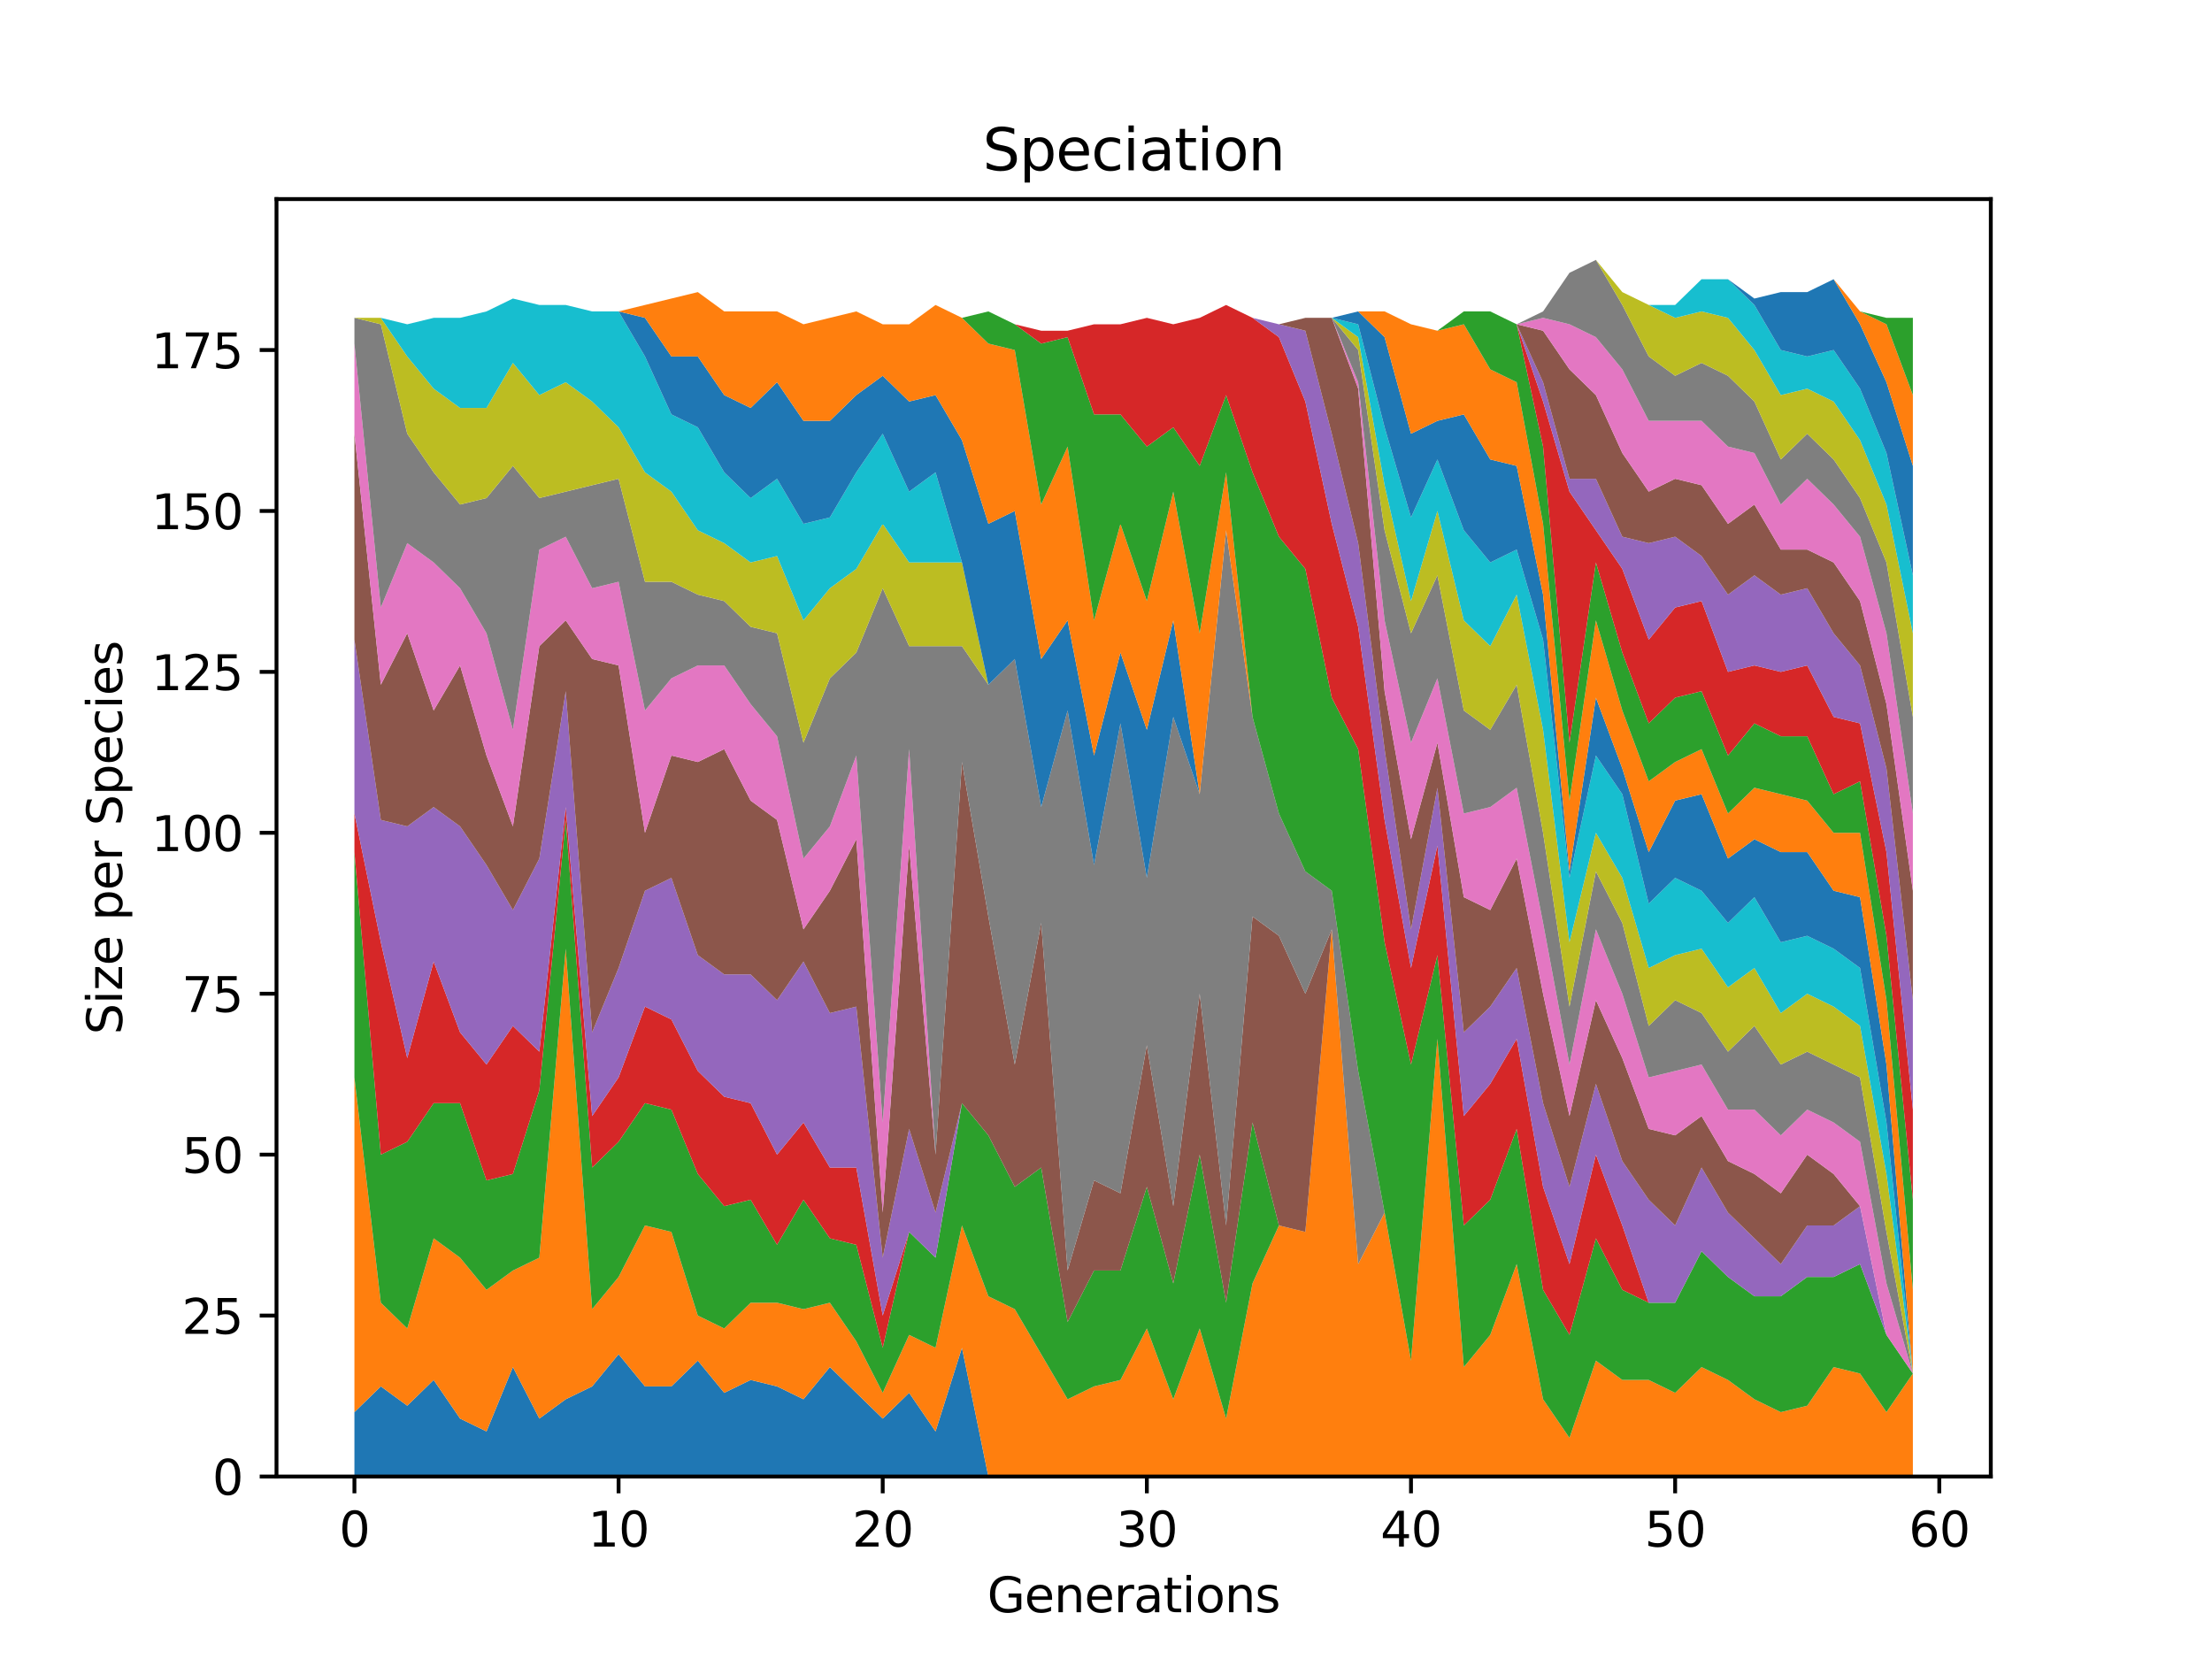 <?xml version="1.0" encoding="utf-8" standalone="no"?>
<!DOCTYPE svg PUBLIC "-//W3C//DTD SVG 1.1//EN"
  "http://www.w3.org/Graphics/SVG/1.1/DTD/svg11.dtd">
<svg xmlns:xlink="http://www.w3.org/1999/xlink" width="460.8pt" height="345.6pt" viewBox="0 0 460.8 345.6" xmlns="http://www.w3.org/2000/svg" version="1.1">
 <defs>
  <style type="text/css">*{stroke-linejoin: round; stroke-linecap: butt}</style>
 </defs>
 <g id="figure_1">
  <g id="patch_1">
   <path d="M 0 345.6 
L 460.8 345.6 
L 460.8 0 
L 0 0 
z
" style="fill: #ffffff"/>
  </g>
  <g id="axes_1">
   <g id="patch_2">
    <path d="M 57.6 307.584 
L 414.72 307.584 
L 414.72 41.472 
L 57.6 41.472 
z
" style="fill: #ffffff"/>
   </g>
   <g id="PolyCollection_1">
    <path d="M 73.833 294.174 
L 73.833 307.584 
L 79.335 307.584 
L 84.838 307.584 
L 90.341 307.584 
L 95.843 307.584 
L 101.346 307.584 
L 106.848 307.584 
L 112.351 307.584 
L 117.854 307.584 
L 123.356 307.584 
L 128.859 307.584 
L 134.362 307.584 
L 139.864 307.584 
L 145.367 307.584 
L 150.869 307.584 
L 156.372 307.584 
L 161.875 307.584 
L 167.377 307.584 
L 172.88 307.584 
L 178.382 307.584 
L 183.885 307.584 
L 189.388 307.584 
L 194.89 307.584 
L 200.393 307.584 
L 205.896 307.584 
L 211.398 307.584 
L 216.901 307.584 
L 222.403 307.584 
L 227.906 307.584 
L 233.409 307.584 
L 238.911 307.584 
L 244.414 307.584 
L 249.917 307.584 
L 255.419 307.584 
L 260.922 307.584 
L 266.424 307.584 
L 271.927 307.584 
L 277.43 307.584 
L 282.932 307.584 
L 288.435 307.584 
L 293.938 307.584 
L 299.44 307.584 
L 304.943 307.584 
L 310.445 307.584 
L 315.948 307.584 
L 321.451 307.584 
L 326.953 307.584 
L 332.456 307.584 
L 337.958 307.584 
L 343.461 307.584 
L 348.964 307.584 
L 354.466 307.584 
L 359.969 307.584 
L 365.472 307.584 
L 370.974 307.584 
L 376.477 307.584 
L 381.979 307.584 
L 387.482 307.584 
L 392.985 307.584 
L 398.487 307.584 
L 398.487 307.584 
L 398.487 307.584 
L 392.985 307.584 
L 387.482 307.584 
L 381.979 307.584 
L 376.477 307.584 
L 370.974 307.584 
L 365.472 307.584 
L 359.969 307.584 
L 354.466 307.584 
L 348.964 307.584 
L 343.461 307.584 
L 337.958 307.584 
L 332.456 307.584 
L 326.953 307.584 
L 321.451 307.584 
L 315.948 307.584 
L 310.445 307.584 
L 304.943 307.584 
L 299.44 307.584 
L 293.938 307.584 
L 288.435 307.584 
L 282.932 307.584 
L 277.43 307.584 
L 271.927 307.584 
L 266.424 307.584 
L 260.922 307.584 
L 255.419 307.584 
L 249.917 307.584 
L 244.414 307.584 
L 238.911 307.584 
L 233.409 307.584 
L 227.906 307.584 
L 222.403 307.584 
L 216.901 307.584 
L 211.398 307.584 
L 205.896 307.584 
L 200.393 280.765 
L 194.89 298.197 
L 189.388 290.152 
L 183.885 295.515 
L 178.382 290.152 
L 172.88 284.788 
L 167.377 291.493 
L 161.875 288.811 
L 156.372 287.47 
L 150.869 290.152 
L 145.367 283.447 
L 139.864 288.811 
L 134.362 288.811 
L 128.859 282.106 
L 123.356 288.811 
L 117.854 291.493 
L 112.351 295.515 
L 106.848 284.788 
L 101.346 298.197 
L 95.843 295.515 
L 90.341 287.47 
L 84.838 292.834 
L 79.335 288.811 
L 73.833 294.174 
z
" clip-path="url(#p10e2a18edd)" style="fill: #1f77b4"/>
   </g>
   <g id="PolyCollection_2">
    <path d="M 73.833 224.445 
L 73.833 294.174 
L 79.335 288.811 
L 84.838 292.834 
L 90.341 287.47 
L 95.843 295.515 
L 101.346 298.197 
L 106.848 284.788 
L 112.351 295.515 
L 117.854 291.493 
L 123.356 288.811 
L 128.859 282.106 
L 134.362 288.811 
L 139.864 288.811 
L 145.367 283.447 
L 150.869 290.152 
L 156.372 287.47 
L 161.875 288.811 
L 167.377 291.493 
L 172.88 284.788 
L 178.382 290.152 
L 183.885 295.515 
L 189.388 290.152 
L 194.89 298.197 
L 200.393 280.765 
L 205.896 307.584 
L 211.398 307.584 
L 216.901 307.584 
L 222.403 307.584 
L 227.906 307.584 
L 233.409 307.584 
L 238.911 307.584 
L 244.414 307.584 
L 249.917 307.584 
L 255.419 307.584 
L 260.922 307.584 
L 266.424 307.584 
L 271.927 307.584 
L 277.43 307.584 
L 282.932 307.584 
L 288.435 307.584 
L 293.938 307.584 
L 299.44 307.584 
L 304.943 307.584 
L 310.445 307.584 
L 315.948 307.584 
L 321.451 307.584 
L 326.953 307.584 
L 332.456 307.584 
L 337.958 307.584 
L 343.461 307.584 
L 348.964 307.584 
L 354.466 307.584 
L 359.969 307.584 
L 365.472 307.584 
L 370.974 307.584 
L 376.477 307.584 
L 381.979 307.584 
L 387.482 307.584 
L 392.985 307.584 
L 398.487 307.584 
L 398.487 286.129 
L 398.487 286.129 
L 392.985 294.174 
L 387.482 286.129 
L 381.979 284.788 
L 376.477 292.834 
L 370.974 294.174 
L 365.472 291.493 
L 359.969 287.47 
L 354.466 284.788 
L 348.964 290.152 
L 343.461 287.47 
L 337.958 287.47 
L 332.456 283.447 
L 326.953 299.538 
L 321.451 291.493 
L 315.948 263.333 
L 310.445 278.083 
L 304.943 284.788 
L 299.44 216.399 
L 293.938 283.447 
L 288.435 252.605 
L 282.932 263.333 
L 277.43 193.603 
L 271.927 256.628 
L 266.424 255.287 
L 260.922 267.355 
L 255.419 295.515 
L 249.917 276.742 
L 244.414 291.493 
L 238.911 276.742 
L 233.409 287.47 
L 227.906 288.811 
L 222.403 291.493 
L 216.901 282.106 
L 211.398 272.719 
L 205.896 270.037 
L 200.393 255.287 
L 194.89 280.765 
L 189.388 278.083 
L 183.885 290.152 
L 178.382 279.424 
L 172.88 271.378 
L 167.377 272.719 
L 161.875 271.378 
L 156.372 271.378 
L 150.869 276.742 
L 145.367 274.06 
L 139.864 256.628 
L 134.362 255.287 
L 128.859 266.014 
L 123.356 272.719 
L 117.854 197.626 
L 112.351 261.992 
L 106.848 264.674 
L 101.346 268.696 
L 95.843 261.992 
L 90.341 257.969 
L 84.838 276.742 
L 79.335 271.378 
L 73.833 224.445 
z
" clip-path="url(#p10e2a18edd)" style="fill: #ff7f0e"/>
   </g>
   <g id="PolyCollection_3">
    <path d="M 73.833 177.512 
L 73.833 224.445 
L 79.335 271.378 
L 84.838 276.742 
L 90.341 257.969 
L 95.843 261.992 
L 101.346 268.696 
L 106.848 264.674 
L 112.351 261.992 
L 117.854 197.626 
L 123.356 272.719 
L 128.859 266.014 
L 134.362 255.287 
L 139.864 256.628 
L 145.367 274.06 
L 150.869 276.742 
L 156.372 271.378 
L 161.875 271.378 
L 167.377 272.719 
L 172.88 271.378 
L 178.382 279.424 
L 183.885 290.152 
L 189.388 278.083 
L 194.89 280.765 
L 200.393 255.287 
L 205.896 270.037 
L 211.398 272.719 
L 216.901 282.106 
L 222.403 291.493 
L 227.906 288.811 
L 233.409 287.47 
L 238.911 276.742 
L 244.414 291.493 
L 249.917 276.742 
L 255.419 295.515 
L 260.922 267.355 
L 266.424 255.287 
L 271.927 256.628 
L 277.43 193.603 
L 282.932 263.333 
L 288.435 252.605 
L 293.938 283.447 
L 299.44 216.399 
L 304.943 284.788 
L 310.445 278.083 
L 315.948 263.333 
L 321.451 291.493 
L 326.953 299.538 
L 332.456 283.447 
L 337.958 287.47 
L 343.461 287.47 
L 348.964 290.152 
L 354.466 284.788 
L 359.969 287.47 
L 365.472 291.493 
L 370.974 294.174 
L 376.477 292.834 
L 381.979 284.788 
L 387.482 286.129 
L 392.985 294.174 
L 398.487 286.129 
L 398.487 286.129 
L 398.487 286.129 
L 392.985 294.174 
L 387.482 286.129 
L 381.979 284.788 
L 376.477 292.834 
L 370.974 294.174 
L 365.472 291.493 
L 359.969 287.47 
L 354.466 284.788 
L 348.964 290.152 
L 343.461 287.47 
L 337.958 287.47 
L 332.456 283.447 
L 326.953 299.538 
L 321.451 291.493 
L 315.948 263.333 
L 310.445 278.083 
L 304.943 284.788 
L 299.44 216.399 
L 293.938 283.447 
L 288.435 252.605 
L 282.932 263.333 
L 277.43 193.603 
L 271.927 256.628 
L 266.424 255.287 
L 260.922 233.832 
L 255.419 271.378 
L 249.917 240.536 
L 244.414 267.355 
L 238.911 247.241 
L 233.409 264.674 
L 227.906 264.674 
L 222.403 275.401 
L 216.901 243.218 
L 211.398 247.241 
L 205.896 236.514 
L 200.393 229.809 
L 194.89 261.992 
L 189.388 256.628 
L 183.885 280.765 
L 178.382 259.31 
L 172.88 257.969 
L 167.377 249.923 
L 161.875 259.31 
L 156.372 249.923 
L 150.869 251.264 
L 145.367 244.559 
L 139.864 231.15 
L 134.362 229.809 
L 128.859 237.854 
L 123.356 243.218 
L 117.854 170.807 
L 112.351 227.127 
L 106.848 244.559 
L 101.346 245.9 
L 95.843 229.809 
L 90.341 229.809 
L 84.838 237.854 
L 79.335 240.536 
L 73.833 177.512 
z
" clip-path="url(#p10e2a18edd)" style="fill: #2ca02c"/>
   </g>
   <g id="PolyCollection_4">
    <path d="M 73.833 169.466 
L 73.833 177.512 
L 79.335 240.536 
L 84.838 237.854 
L 90.341 229.809 
L 95.843 229.809 
L 101.346 245.9 
L 106.848 244.559 
L 112.351 227.127 
L 117.854 170.807 
L 123.356 243.218 
L 128.859 237.854 
L 134.362 229.809 
L 139.864 231.15 
L 145.367 244.559 
L 150.869 251.264 
L 156.372 249.923 
L 161.875 259.31 
L 167.377 249.923 
L 172.88 257.969 
L 178.382 259.31 
L 183.885 280.765 
L 189.388 256.628 
L 194.89 261.992 
L 200.393 229.809 
L 205.896 236.514 
L 211.398 247.241 
L 216.901 243.218 
L 222.403 275.401 
L 227.906 264.674 
L 233.409 264.674 
L 238.911 247.241 
L 244.414 267.355 
L 249.917 240.536 
L 255.419 271.378 
L 260.922 233.832 
L 266.424 255.287 
L 271.927 256.628 
L 277.43 193.603 
L 282.932 263.333 
L 288.435 252.605 
L 293.938 283.447 
L 299.44 216.399 
L 304.943 284.788 
L 310.445 278.083 
L 315.948 263.333 
L 321.451 291.493 
L 326.953 299.538 
L 332.456 283.447 
L 337.958 287.47 
L 343.461 287.47 
L 348.964 290.152 
L 354.466 284.788 
L 359.969 287.47 
L 365.472 291.493 
L 370.974 294.174 
L 376.477 292.834 
L 381.979 284.788 
L 387.482 286.129 
L 392.985 294.174 
L 398.487 286.129 
L 398.487 286.129 
L 398.487 286.129 
L 392.985 294.174 
L 387.482 286.129 
L 381.979 284.788 
L 376.477 292.834 
L 370.974 294.174 
L 365.472 291.493 
L 359.969 287.47 
L 354.466 284.788 
L 348.964 290.152 
L 343.461 287.47 
L 337.958 287.47 
L 332.456 283.447 
L 326.953 299.538 
L 321.451 291.493 
L 315.948 263.333 
L 310.445 278.083 
L 304.943 284.788 
L 299.44 216.399 
L 293.938 283.447 
L 288.435 252.605 
L 282.932 263.333 
L 277.43 193.603 
L 271.927 256.628 
L 266.424 255.287 
L 260.922 233.832 
L 255.419 271.378 
L 249.917 240.536 
L 244.414 267.355 
L 238.911 247.241 
L 233.409 264.674 
L 227.906 264.674 
L 222.403 275.401 
L 216.901 243.218 
L 211.398 247.241 
L 205.896 236.514 
L 200.393 229.809 
L 194.89 261.992 
L 189.388 256.628 
L 183.885 274.06 
L 178.382 243.218 
L 172.88 243.218 
L 167.377 233.832 
L 161.875 240.536 
L 156.372 229.809 
L 150.869 228.468 
L 145.367 223.104 
L 139.864 212.376 
L 134.362 209.694 
L 128.859 224.445 
L 123.356 232.491 
L 117.854 168.125 
L 112.351 219.081 
L 106.848 213.717 
L 101.346 221.763 
L 95.843 215.058 
L 90.341 200.308 
L 84.838 220.422 
L 79.335 196.285 
L 73.833 169.466 
z
" clip-path="url(#p10e2a18edd)" style="fill: #d62728"/>
   </g>
   <g id="PolyCollection_5">
    <path d="M 73.833 133.26 
L 73.833 169.466 
L 79.335 196.285 
L 84.838 220.422 
L 90.341 200.308 
L 95.843 215.058 
L 101.346 221.763 
L 106.848 213.717 
L 112.351 219.081 
L 117.854 168.125 
L 123.356 232.491 
L 128.859 224.445 
L 134.362 209.694 
L 139.864 212.376 
L 145.367 223.104 
L 150.869 228.468 
L 156.372 229.809 
L 161.875 240.536 
L 167.377 233.832 
L 172.88 243.218 
L 178.382 243.218 
L 183.885 274.06 
L 189.388 256.628 
L 194.89 261.992 
L 200.393 229.809 
L 205.896 236.514 
L 211.398 247.241 
L 216.901 243.218 
L 222.403 275.401 
L 227.906 264.674 
L 233.409 264.674 
L 238.911 247.241 
L 244.414 267.355 
L 249.917 240.536 
L 255.419 271.378 
L 260.922 233.832 
L 266.424 255.287 
L 271.927 256.628 
L 277.43 193.603 
L 282.932 263.333 
L 288.435 252.605 
L 293.938 283.447 
L 299.44 216.399 
L 304.943 284.788 
L 310.445 278.083 
L 315.948 263.333 
L 321.451 291.493 
L 326.953 299.538 
L 332.456 283.447 
L 337.958 287.47 
L 343.461 287.47 
L 348.964 290.152 
L 354.466 284.788 
L 359.969 287.47 
L 365.472 291.493 
L 370.974 294.174 
L 376.477 292.834 
L 381.979 284.788 
L 387.482 286.129 
L 392.985 294.174 
L 398.487 286.129 
L 398.487 286.129 
L 398.487 286.129 
L 392.985 294.174 
L 387.482 286.129 
L 381.979 284.788 
L 376.477 292.834 
L 370.974 294.174 
L 365.472 291.493 
L 359.969 287.47 
L 354.466 284.788 
L 348.964 290.152 
L 343.461 287.47 
L 337.958 287.47 
L 332.456 283.447 
L 326.953 299.538 
L 321.451 291.493 
L 315.948 263.333 
L 310.445 278.083 
L 304.943 284.788 
L 299.44 216.399 
L 293.938 283.447 
L 288.435 252.605 
L 282.932 263.333 
L 277.43 193.603 
L 271.927 256.628 
L 266.424 255.287 
L 260.922 233.832 
L 255.419 271.378 
L 249.917 240.536 
L 244.414 267.355 
L 238.911 247.241 
L 233.409 264.674 
L 227.906 264.674 
L 222.403 275.401 
L 216.901 243.218 
L 211.398 247.241 
L 205.896 236.514 
L 200.393 229.809 
L 194.89 252.605 
L 189.388 235.173 
L 183.885 261.992 
L 178.382 209.694 
L 172.88 211.035 
L 167.377 200.308 
L 161.875 208.354 
L 156.372 202.99 
L 150.869 202.99 
L 145.367 198.967 
L 139.864 182.875 
L 134.362 185.557 
L 128.859 201.649 
L 123.356 215.058 
L 117.854 143.988 
L 112.351 178.853 
L 106.848 189.58 
L 101.346 180.194 
L 95.843 172.148 
L 90.341 168.125 
L 84.838 172.148 
L 79.335 170.807 
L 73.833 133.26 
z
" clip-path="url(#p10e2a18edd)" style="fill: #9467bd"/>
   </g>
   <g id="PolyCollection_6">
    <path d="M 73.833 90.35 
L 73.833 133.26 
L 79.335 170.807 
L 84.838 172.148 
L 90.341 168.125 
L 95.843 172.148 
L 101.346 180.194 
L 106.848 189.58 
L 112.351 178.853 
L 117.854 143.988 
L 123.356 215.058 
L 128.859 201.649 
L 134.362 185.557 
L 139.864 182.875 
L 145.367 198.967 
L 150.869 202.99 
L 156.372 202.99 
L 161.875 208.354 
L 167.377 200.308 
L 172.88 211.035 
L 178.382 209.694 
L 183.885 261.992 
L 189.388 235.173 
L 194.89 252.605 
L 200.393 229.809 
L 205.896 236.514 
L 211.398 247.241 
L 216.901 243.218 
L 222.403 275.401 
L 227.906 264.674 
L 233.409 264.674 
L 238.911 247.241 
L 244.414 267.355 
L 249.917 240.536 
L 255.419 271.378 
L 260.922 233.832 
L 266.424 255.287 
L 271.927 256.628 
L 277.43 193.603 
L 282.932 263.333 
L 288.435 252.605 
L 293.938 283.447 
L 299.44 216.399 
L 304.943 284.788 
L 310.445 278.083 
L 315.948 263.333 
L 321.451 291.493 
L 326.953 299.538 
L 332.456 283.447 
L 337.958 287.47 
L 343.461 287.47 
L 348.964 290.152 
L 354.466 284.788 
L 359.969 287.47 
L 365.472 291.493 
L 370.974 294.174 
L 376.477 292.834 
L 381.979 284.788 
L 387.482 286.129 
L 392.985 294.174 
L 398.487 286.129 
L 398.487 286.129 
L 398.487 286.129 
L 392.985 294.174 
L 387.482 286.129 
L 381.979 284.788 
L 376.477 292.834 
L 370.974 294.174 
L 365.472 291.493 
L 359.969 287.47 
L 354.466 284.788 
L 348.964 290.152 
L 343.461 287.47 
L 337.958 287.47 
L 332.456 283.447 
L 326.953 299.538 
L 321.451 291.493 
L 315.948 263.333 
L 310.445 278.083 
L 304.943 284.788 
L 299.44 216.399 
L 293.938 283.447 
L 288.435 252.605 
L 282.932 263.333 
L 277.43 193.603 
L 271.927 207.013 
L 266.424 194.944 
L 260.922 190.921 
L 255.419 255.287 
L 249.917 207.013 
L 244.414 251.264 
L 238.911 217.74 
L 233.409 248.582 
L 227.906 245.9 
L 222.403 264.674 
L 216.901 192.262 
L 211.398 221.763 
L 205.896 190.921 
L 200.393 158.738 
L 194.89 240.536 
L 189.388 176.171 
L 183.885 252.605 
L 178.382 174.83 
L 172.88 185.557 
L 167.377 193.603 
L 161.875 170.807 
L 156.372 166.784 
L 150.869 156.056 
L 145.367 158.738 
L 139.864 157.397 
L 134.362 173.489 
L 128.859 138.624 
L 123.356 137.283 
L 117.854 129.237 
L 112.351 134.601 
L 106.848 172.148 
L 101.346 157.397 
L 95.843 138.624 
L 90.341 148.011 
L 84.838 131.919 
L 79.335 142.647 
L 73.833 90.35 
z
" clip-path="url(#p10e2a18edd)" style="fill: #8c564b"/>
   </g>
   <g id="PolyCollection_7">
    <path d="M 73.833 71.576 
L 73.833 90.35 
L 79.335 142.647 
L 84.838 131.919 
L 90.341 148.011 
L 95.843 138.624 
L 101.346 157.397 
L 106.848 172.148 
L 112.351 134.601 
L 117.854 129.237 
L 123.356 137.283 
L 128.859 138.624 
L 134.362 173.489 
L 139.864 157.397 
L 145.367 158.738 
L 150.869 156.056 
L 156.372 166.784 
L 161.875 170.807 
L 167.377 193.603 
L 172.88 185.557 
L 178.382 174.83 
L 183.885 252.605 
L 189.388 176.171 
L 194.89 240.536 
L 200.393 158.738 
L 205.896 190.921 
L 211.398 221.763 
L 216.901 192.262 
L 222.403 264.674 
L 227.906 245.9 
L 233.409 248.582 
L 238.911 217.74 
L 244.414 251.264 
L 249.917 207.013 
L 255.419 255.287 
L 260.922 190.921 
L 266.424 194.944 
L 271.927 207.013 
L 277.43 193.603 
L 282.932 263.333 
L 288.435 252.605 
L 293.938 283.447 
L 299.44 216.399 
L 304.943 284.788 
L 310.445 278.083 
L 315.948 263.333 
L 321.451 291.493 
L 326.953 299.538 
L 332.456 283.447 
L 337.958 287.47 
L 343.461 287.47 
L 348.964 290.152 
L 354.466 284.788 
L 359.969 287.47 
L 365.472 291.493 
L 370.974 294.174 
L 376.477 292.834 
L 381.979 284.788 
L 387.482 286.129 
L 392.985 294.174 
L 398.487 286.129 
L 398.487 286.129 
L 398.487 286.129 
L 392.985 294.174 
L 387.482 286.129 
L 381.979 284.788 
L 376.477 292.834 
L 370.974 294.174 
L 365.472 291.493 
L 359.969 287.47 
L 354.466 284.788 
L 348.964 290.152 
L 343.461 287.47 
L 337.958 287.47 
L 332.456 283.447 
L 326.953 299.538 
L 321.451 291.493 
L 315.948 263.333 
L 310.445 278.083 
L 304.943 284.788 
L 299.44 216.399 
L 293.938 283.447 
L 288.435 252.605 
L 282.932 263.333 
L 277.43 193.603 
L 271.927 207.013 
L 266.424 194.944 
L 260.922 190.921 
L 255.419 255.287 
L 249.917 207.013 
L 244.414 251.264 
L 238.911 217.74 
L 233.409 248.582 
L 227.906 245.9 
L 222.403 264.674 
L 216.901 192.262 
L 211.398 221.763 
L 205.896 190.921 
L 200.393 158.738 
L 194.89 240.536 
L 189.388 156.056 
L 183.885 233.832 
L 178.382 157.397 
L 172.88 172.148 
L 167.377 178.853 
L 161.875 153.374 
L 156.372 146.67 
L 150.869 138.624 
L 145.367 138.624 
L 139.864 141.306 
L 134.362 148.011 
L 128.859 121.192 
L 123.356 122.533 
L 117.854 111.805 
L 112.351 114.487 
L 106.848 152.034 
L 101.346 131.919 
L 95.843 122.533 
L 90.341 117.169 
L 84.838 113.146 
L 79.335 126.555 
L 73.833 71.576 
z
" clip-path="url(#p10e2a18edd)" style="fill: #e377c2"/>
   </g>
   <g id="PolyCollection_8">
    <path d="M 73.833 66.213 
L 73.833 71.576 
L 79.335 126.555 
L 84.838 113.146 
L 90.341 117.169 
L 95.843 122.533 
L 101.346 131.919 
L 106.848 152.034 
L 112.351 114.487 
L 117.854 111.805 
L 123.356 122.533 
L 128.859 121.192 
L 134.362 148.011 
L 139.864 141.306 
L 145.367 138.624 
L 150.869 138.624 
L 156.372 146.67 
L 161.875 153.374 
L 167.377 178.853 
L 172.88 172.148 
L 178.382 157.397 
L 183.885 233.832 
L 189.388 156.056 
L 194.89 240.536 
L 200.393 158.738 
L 205.896 190.921 
L 211.398 221.763 
L 216.901 192.262 
L 222.403 264.674 
L 227.906 245.9 
L 233.409 248.582 
L 238.911 217.74 
L 244.414 251.264 
L 249.917 207.013 
L 255.419 255.287 
L 260.922 190.921 
L 266.424 194.944 
L 271.927 207.013 
L 277.43 193.603 
L 282.932 263.333 
L 288.435 252.605 
L 293.938 283.447 
L 299.44 216.399 
L 304.943 284.788 
L 310.445 278.083 
L 315.948 263.333 
L 321.451 291.493 
L 326.953 299.538 
L 332.456 283.447 
L 337.958 287.47 
L 343.461 287.47 
L 348.964 290.152 
L 354.466 284.788 
L 359.969 287.47 
L 365.472 291.493 
L 370.974 294.174 
L 376.477 292.834 
L 381.979 284.788 
L 387.482 286.129 
L 392.985 294.174 
L 398.487 286.129 
L 398.487 286.129 
L 398.487 286.129 
L 392.985 294.174 
L 387.482 286.129 
L 381.979 284.788 
L 376.477 292.834 
L 370.974 294.174 
L 365.472 291.493 
L 359.969 287.47 
L 354.466 284.788 
L 348.964 290.152 
L 343.461 287.47 
L 337.958 287.47 
L 332.456 283.447 
L 326.953 299.538 
L 321.451 291.493 
L 315.948 263.333 
L 310.445 278.083 
L 304.943 284.788 
L 299.44 216.399 
L 293.938 283.447 
L 288.435 252.605 
L 282.932 223.104 
L 277.43 185.557 
L 271.927 181.534 
L 266.424 169.466 
L 260.922 149.352 
L 255.419 110.464 
L 249.917 165.443 
L 244.414 149.352 
L 238.911 182.875 
L 233.409 150.693 
L 227.906 180.194 
L 222.403 148.011 
L 216.901 168.125 
L 211.398 137.283 
L 205.896 142.647 
L 200.393 134.601 
L 194.89 134.601 
L 189.388 134.601 
L 183.885 122.533 
L 178.382 135.942 
L 172.88 141.306 
L 167.377 154.715 
L 161.875 131.919 
L 156.372 130.578 
L 150.869 125.214 
L 145.367 123.874 
L 139.864 121.192 
L 134.362 121.192 
L 128.859 99.736 
L 123.356 101.077 
L 117.854 102.418 
L 112.351 103.759 
L 106.848 97.054 
L 101.346 103.759 
L 95.843 105.1 
L 90.341 98.395 
L 84.838 90.35 
L 79.335 67.554 
L 73.833 66.213 
z
" clip-path="url(#p10e2a18edd)" style="fill: #7f7f7f"/>
   </g>
   <g id="PolyCollection_9">
    <path d="M 73.833 66.213 
L 73.833 66.213 
L 79.335 67.554 
L 84.838 90.35 
L 90.341 98.395 
L 95.843 105.1 
L 101.346 103.759 
L 106.848 97.054 
L 112.351 103.759 
L 117.854 102.418 
L 123.356 101.077 
L 128.859 99.736 
L 134.362 121.192 
L 139.864 121.192 
L 145.367 123.874 
L 150.869 125.214 
L 156.372 130.578 
L 161.875 131.919 
L 167.377 154.715 
L 172.88 141.306 
L 178.382 135.942 
L 183.885 122.533 
L 189.388 134.601 
L 194.89 134.601 
L 200.393 134.601 
L 205.896 142.647 
L 211.398 137.283 
L 216.901 168.125 
L 222.403 148.011 
L 227.906 180.194 
L 233.409 150.693 
L 238.911 182.875 
L 244.414 149.352 
L 249.917 165.443 
L 255.419 110.464 
L 260.922 149.352 
L 266.424 169.466 
L 271.927 181.534 
L 277.43 185.557 
L 282.932 223.104 
L 288.435 252.605 
L 293.938 283.447 
L 299.44 216.399 
L 304.943 284.788 
L 310.445 278.083 
L 315.948 263.333 
L 321.451 291.493 
L 326.953 299.538 
L 332.456 283.447 
L 337.958 287.47 
L 343.461 287.47 
L 348.964 290.152 
L 354.466 284.788 
L 359.969 287.47 
L 365.472 291.493 
L 370.974 294.174 
L 376.477 292.834 
L 381.979 284.788 
L 387.482 286.129 
L 392.985 294.174 
L 398.487 286.129 
L 398.487 286.129 
L 398.487 286.129 
L 392.985 294.174 
L 387.482 286.129 
L 381.979 284.788 
L 376.477 292.834 
L 370.974 294.174 
L 365.472 291.493 
L 359.969 287.47 
L 354.466 284.788 
L 348.964 290.152 
L 343.461 287.47 
L 337.958 287.47 
L 332.456 283.447 
L 326.953 299.538 
L 321.451 291.493 
L 315.948 263.333 
L 310.445 278.083 
L 304.943 284.788 
L 299.44 216.399 
L 293.938 283.447 
L 288.435 252.605 
L 282.932 223.104 
L 277.43 185.557 
L 271.927 181.534 
L 266.424 169.466 
L 260.922 149.352 
L 255.419 110.464 
L 249.917 165.443 
L 244.414 149.352 
L 238.911 182.875 
L 233.409 150.693 
L 227.906 180.194 
L 222.403 148.011 
L 216.901 168.125 
L 211.398 137.283 
L 205.896 142.647 
L 200.393 117.169 
L 194.89 117.169 
L 189.388 117.169 
L 183.885 109.123 
L 178.382 118.51 
L 172.88 122.533 
L 167.377 129.237 
L 161.875 115.828 
L 156.372 117.169 
L 150.869 113.146 
L 145.367 110.464 
L 139.864 102.418 
L 134.362 98.395 
L 128.859 89.009 
L 123.356 83.645 
L 117.854 79.622 
L 112.351 82.304 
L 106.848 75.599 
L 101.346 84.986 
L 95.843 84.986 
L 90.341 80.963 
L 84.838 74.258 
L 79.335 66.213 
L 73.833 66.213 
z
" clip-path="url(#p10e2a18edd)" style="fill: #bcbd22"/>
   </g>
   <g id="PolyCollection_10">
    <path d="M 73.833 66.213 
L 73.833 66.213 
L 79.335 66.213 
L 84.838 74.258 
L 90.341 80.963 
L 95.843 84.986 
L 101.346 84.986 
L 106.848 75.599 
L 112.351 82.304 
L 117.854 79.622 
L 123.356 83.645 
L 128.859 89.009 
L 134.362 98.395 
L 139.864 102.418 
L 145.367 110.464 
L 150.869 113.146 
L 156.372 117.169 
L 161.875 115.828 
L 167.377 129.237 
L 172.88 122.533 
L 178.382 118.51 
L 183.885 109.123 
L 189.388 117.169 
L 194.89 117.169 
L 200.393 117.169 
L 205.896 142.647 
L 211.398 137.283 
L 216.901 168.125 
L 222.403 148.011 
L 227.906 180.194 
L 233.409 150.693 
L 238.911 182.875 
L 244.414 149.352 
L 249.917 165.443 
L 255.419 110.464 
L 260.922 149.352 
L 266.424 169.466 
L 271.927 181.534 
L 277.43 185.557 
L 282.932 223.104 
L 288.435 252.605 
L 293.938 283.447 
L 299.44 216.399 
L 304.943 284.788 
L 310.445 278.083 
L 315.948 263.333 
L 321.451 291.493 
L 326.953 299.538 
L 332.456 283.447 
L 337.958 287.47 
L 343.461 287.47 
L 348.964 290.152 
L 354.466 284.788 
L 359.969 287.47 
L 365.472 291.493 
L 370.974 294.174 
L 376.477 292.834 
L 381.979 284.788 
L 387.482 286.129 
L 392.985 294.174 
L 398.487 286.129 
L 398.487 286.129 
L 398.487 286.129 
L 392.985 294.174 
L 387.482 286.129 
L 381.979 284.788 
L 376.477 292.834 
L 370.974 294.174 
L 365.472 291.493 
L 359.969 287.47 
L 354.466 284.788 
L 348.964 290.152 
L 343.461 287.47 
L 337.958 287.47 
L 332.456 283.447 
L 326.953 299.538 
L 321.451 291.493 
L 315.948 263.333 
L 310.445 278.083 
L 304.943 284.788 
L 299.44 216.399 
L 293.938 283.447 
L 288.435 252.605 
L 282.932 223.104 
L 277.43 185.557 
L 271.927 181.534 
L 266.424 169.466 
L 260.922 149.352 
L 255.419 110.464 
L 249.917 165.443 
L 244.414 149.352 
L 238.911 182.875 
L 233.409 150.693 
L 227.906 180.194 
L 222.403 148.011 
L 216.901 168.125 
L 211.398 137.283 
L 205.896 142.647 
L 200.393 117.169 
L 194.89 98.395 
L 189.388 102.418 
L 183.885 90.35 
L 178.382 98.395 
L 172.88 107.782 
L 167.377 109.123 
L 161.875 99.736 
L 156.372 103.759 
L 150.869 98.395 
L 145.367 89.009 
L 139.864 86.327 
L 134.362 74.258 
L 128.859 64.872 
L 123.356 64.872 
L 117.854 63.531 
L 112.351 63.531 
L 106.848 62.19 
L 101.346 64.872 
L 95.843 66.213 
L 90.341 66.213 
L 84.838 67.554 
L 79.335 66.213 
L 73.833 66.213 
z
" clip-path="url(#p10e2a18edd)" style="fill: #17becf"/>
   </g>
   <g id="PolyCollection_11">
    <path d="M 73.833 66.213 
L 73.833 66.213 
L 79.335 66.213 
L 84.838 67.554 
L 90.341 66.213 
L 95.843 66.213 
L 101.346 64.872 
L 106.848 62.19 
L 112.351 63.531 
L 117.854 63.531 
L 123.356 64.872 
L 128.859 64.872 
L 134.362 74.258 
L 139.864 86.327 
L 145.367 89.009 
L 150.869 98.395 
L 156.372 103.759 
L 161.875 99.736 
L 167.377 109.123 
L 172.88 107.782 
L 178.382 98.395 
L 183.885 90.35 
L 189.388 102.418 
L 194.89 98.395 
L 200.393 117.169 
L 205.896 142.647 
L 211.398 137.283 
L 216.901 168.125 
L 222.403 148.011 
L 227.906 180.194 
L 233.409 150.693 
L 238.911 182.875 
L 244.414 149.352 
L 249.917 165.443 
L 255.419 110.464 
L 260.922 149.352 
L 266.424 169.466 
L 271.927 181.534 
L 277.43 185.557 
L 282.932 223.104 
L 288.435 252.605 
L 293.938 283.447 
L 299.44 216.399 
L 304.943 284.788 
L 310.445 278.083 
L 315.948 263.333 
L 321.451 291.493 
L 326.953 299.538 
L 332.456 283.447 
L 337.958 287.47 
L 343.461 287.47 
L 348.964 290.152 
L 354.466 284.788 
L 359.969 287.47 
L 365.472 291.493 
L 370.974 294.174 
L 376.477 292.834 
L 381.979 284.788 
L 387.482 286.129 
L 392.985 294.174 
L 398.487 286.129 
L 398.487 286.129 
L 398.487 286.129 
L 392.985 294.174 
L 387.482 286.129 
L 381.979 284.788 
L 376.477 292.834 
L 370.974 294.174 
L 365.472 291.493 
L 359.969 287.47 
L 354.466 284.788 
L 348.964 290.152 
L 343.461 287.47 
L 337.958 287.47 
L 332.456 283.447 
L 326.953 299.538 
L 321.451 291.493 
L 315.948 263.333 
L 310.445 278.083 
L 304.943 284.788 
L 299.44 216.399 
L 293.938 283.447 
L 288.435 252.605 
L 282.932 223.104 
L 277.43 185.557 
L 271.927 181.534 
L 266.424 169.466 
L 260.922 149.352 
L 255.419 110.464 
L 249.917 165.443 
L 244.414 129.237 
L 238.911 152.034 
L 233.409 135.942 
L 227.906 157.397 
L 222.403 129.237 
L 216.901 137.283 
L 211.398 106.441 
L 205.896 109.123 
L 200.393 91.691 
L 194.89 82.304 
L 189.388 83.645 
L 183.885 78.281 
L 178.382 82.304 
L 172.88 87.668 
L 167.377 87.668 
L 161.875 79.622 
L 156.372 84.986 
L 150.869 82.304 
L 145.367 74.258 
L 139.864 74.258 
L 134.362 66.213 
L 128.859 64.872 
L 123.356 64.872 
L 117.854 63.531 
L 112.351 63.531 
L 106.848 62.19 
L 101.346 64.872 
L 95.843 66.213 
L 90.341 66.213 
L 84.838 67.554 
L 79.335 66.213 
L 73.833 66.213 
z
" clip-path="url(#p10e2a18edd)" style="fill: #1f77b4"/>
   </g>
   <g id="PolyCollection_12">
    <path d="M 73.833 66.213 
L 73.833 66.213 
L 79.335 66.213 
L 84.838 67.554 
L 90.341 66.213 
L 95.843 66.213 
L 101.346 64.872 
L 106.848 62.19 
L 112.351 63.531 
L 117.854 63.531 
L 123.356 64.872 
L 128.859 64.872 
L 134.362 66.213 
L 139.864 74.258 
L 145.367 74.258 
L 150.869 82.304 
L 156.372 84.986 
L 161.875 79.622 
L 167.377 87.668 
L 172.88 87.668 
L 178.382 82.304 
L 183.885 78.281 
L 189.388 83.645 
L 194.89 82.304 
L 200.393 91.691 
L 205.896 109.123 
L 211.398 106.441 
L 216.901 137.283 
L 222.403 129.237 
L 227.906 157.397 
L 233.409 135.942 
L 238.911 152.034 
L 244.414 129.237 
L 249.917 165.443 
L 255.419 110.464 
L 260.922 149.352 
L 266.424 169.466 
L 271.927 181.534 
L 277.43 185.557 
L 282.932 223.104 
L 288.435 252.605 
L 293.938 283.447 
L 299.44 216.399 
L 304.943 284.788 
L 310.445 278.083 
L 315.948 263.333 
L 321.451 291.493 
L 326.953 299.538 
L 332.456 283.447 
L 337.958 287.47 
L 343.461 287.47 
L 348.964 290.152 
L 354.466 284.788 
L 359.969 287.47 
L 365.472 291.493 
L 370.974 294.174 
L 376.477 292.834 
L 381.979 284.788 
L 387.482 286.129 
L 392.985 294.174 
L 398.487 286.129 
L 398.487 286.129 
L 398.487 286.129 
L 392.985 294.174 
L 387.482 286.129 
L 381.979 284.788 
L 376.477 292.834 
L 370.974 294.174 
L 365.472 291.493 
L 359.969 287.47 
L 354.466 284.788 
L 348.964 290.152 
L 343.461 287.47 
L 337.958 287.47 
L 332.456 283.447 
L 326.953 299.538 
L 321.451 291.493 
L 315.948 263.333 
L 310.445 278.083 
L 304.943 284.788 
L 299.44 216.399 
L 293.938 283.447 
L 288.435 252.605 
L 282.932 223.104 
L 277.43 185.557 
L 271.927 181.534 
L 266.424 169.466 
L 260.922 149.352 
L 255.419 98.395 
L 249.917 131.919 
L 244.414 102.418 
L 238.911 125.214 
L 233.409 109.123 
L 227.906 129.237 
L 222.403 93.032 
L 216.901 105.1 
L 211.398 72.917 
L 205.896 71.576 
L 200.393 66.213 
L 194.89 63.531 
L 189.388 67.554 
L 183.885 67.554 
L 178.382 64.872 
L 172.88 66.213 
L 167.377 67.554 
L 161.875 64.872 
L 156.372 64.872 
L 150.869 64.872 
L 145.367 60.849 
L 139.864 62.19 
L 134.362 63.531 
L 128.859 64.872 
L 123.356 64.872 
L 117.854 63.531 
L 112.351 63.531 
L 106.848 62.19 
L 101.346 64.872 
L 95.843 66.213 
L 90.341 66.213 
L 84.838 67.554 
L 79.335 66.213 
L 73.833 66.213 
z
" clip-path="url(#p10e2a18edd)" style="fill: #ff7f0e"/>
   </g>
   <g id="PolyCollection_13">
    <path d="M 73.833 66.213 
L 73.833 66.213 
L 79.335 66.213 
L 84.838 67.554 
L 90.341 66.213 
L 95.843 66.213 
L 101.346 64.872 
L 106.848 62.19 
L 112.351 63.531 
L 117.854 63.531 
L 123.356 64.872 
L 128.859 64.872 
L 134.362 63.531 
L 139.864 62.19 
L 145.367 60.849 
L 150.869 64.872 
L 156.372 64.872 
L 161.875 64.872 
L 167.377 67.554 
L 172.88 66.213 
L 178.382 64.872 
L 183.885 67.554 
L 189.388 67.554 
L 194.89 63.531 
L 200.393 66.213 
L 205.896 71.576 
L 211.398 72.917 
L 216.901 105.1 
L 222.403 93.032 
L 227.906 129.237 
L 233.409 109.123 
L 238.911 125.214 
L 244.414 102.418 
L 249.917 131.919 
L 255.419 98.395 
L 260.922 149.352 
L 266.424 169.466 
L 271.927 181.534 
L 277.43 185.557 
L 282.932 223.104 
L 288.435 252.605 
L 293.938 283.447 
L 299.44 216.399 
L 304.943 284.788 
L 310.445 278.083 
L 315.948 263.333 
L 321.451 291.493 
L 326.953 299.538 
L 332.456 283.447 
L 337.958 287.47 
L 343.461 287.47 
L 348.964 290.152 
L 354.466 284.788 
L 359.969 287.47 
L 365.472 291.493 
L 370.974 294.174 
L 376.477 292.834 
L 381.979 284.788 
L 387.482 286.129 
L 392.985 294.174 
L 398.487 286.129 
L 398.487 286.129 
L 398.487 286.129 
L 392.985 278.083 
L 387.482 263.333 
L 381.979 266.014 
L 376.477 266.014 
L 370.974 270.037 
L 365.472 270.037 
L 359.969 266.014 
L 354.466 260.651 
L 348.964 271.378 
L 343.461 271.378 
L 337.958 268.696 
L 332.456 257.969 
L 326.953 278.083 
L 321.451 268.696 
L 315.948 235.173 
L 310.445 249.923 
L 304.943 255.287 
L 299.44 198.967 
L 293.938 221.763 
L 288.435 196.285 
L 282.932 156.056 
L 277.43 145.329 
L 271.927 118.51 
L 266.424 111.805 
L 260.922 98.395 
L 255.419 82.304 
L 249.917 97.054 
L 244.414 89.009 
L 238.911 93.032 
L 233.409 86.327 
L 227.906 86.327 
L 222.403 70.235 
L 216.901 71.576 
L 211.398 67.554 
L 205.896 64.872 
L 200.393 66.213 
L 194.89 63.531 
L 189.388 67.554 
L 183.885 67.554 
L 178.382 64.872 
L 172.88 66.213 
L 167.377 67.554 
L 161.875 64.872 
L 156.372 64.872 
L 150.869 64.872 
L 145.367 60.849 
L 139.864 62.19 
L 134.362 63.531 
L 128.859 64.872 
L 123.356 64.872 
L 117.854 63.531 
L 112.351 63.531 
L 106.848 62.19 
L 101.346 64.872 
L 95.843 66.213 
L 90.341 66.213 
L 84.838 67.554 
L 79.335 66.213 
L 73.833 66.213 
z
" clip-path="url(#p10e2a18edd)" style="fill: #2ca02c"/>
   </g>
   <g id="PolyCollection_14">
    <path d="M 73.833 66.213 
L 73.833 66.213 
L 79.335 66.213 
L 84.838 67.554 
L 90.341 66.213 
L 95.843 66.213 
L 101.346 64.872 
L 106.848 62.19 
L 112.351 63.531 
L 117.854 63.531 
L 123.356 64.872 
L 128.859 64.872 
L 134.362 63.531 
L 139.864 62.19 
L 145.367 60.849 
L 150.869 64.872 
L 156.372 64.872 
L 161.875 64.872 
L 167.377 67.554 
L 172.88 66.213 
L 178.382 64.872 
L 183.885 67.554 
L 189.388 67.554 
L 194.89 63.531 
L 200.393 66.213 
L 205.896 64.872 
L 211.398 67.554 
L 216.901 71.576 
L 222.403 70.235 
L 227.906 86.327 
L 233.409 86.327 
L 238.911 93.032 
L 244.414 89.009 
L 249.917 97.054 
L 255.419 82.304 
L 260.922 98.395 
L 266.424 111.805 
L 271.927 118.51 
L 277.43 145.329 
L 282.932 156.056 
L 288.435 196.285 
L 293.938 221.763 
L 299.44 198.967 
L 304.943 255.287 
L 310.445 249.923 
L 315.948 235.173 
L 321.451 268.696 
L 326.953 278.083 
L 332.456 257.969 
L 337.958 268.696 
L 343.461 271.378 
L 348.964 271.378 
L 354.466 260.651 
L 359.969 266.014 
L 365.472 270.037 
L 370.974 270.037 
L 376.477 266.014 
L 381.979 266.014 
L 387.482 263.333 
L 392.985 278.083 
L 398.487 286.129 
L 398.487 286.129 
L 398.487 286.129 
L 392.985 278.083 
L 387.482 263.333 
L 381.979 266.014 
L 376.477 266.014 
L 370.974 270.037 
L 365.472 270.037 
L 359.969 266.014 
L 354.466 260.651 
L 348.964 271.378 
L 343.461 271.378 
L 337.958 255.287 
L 332.456 240.536 
L 326.953 263.333 
L 321.451 247.241 
L 315.948 216.399 
L 310.445 225.786 
L 304.943 232.491 
L 299.44 176.171 
L 293.938 201.649 
L 288.435 170.807 
L 282.932 130.578 
L 277.43 109.123 
L 271.927 83.645 
L 266.424 70.235 
L 260.922 66.213 
L 255.419 63.531 
L 249.917 66.213 
L 244.414 67.554 
L 238.911 66.213 
L 233.409 67.554 
L 227.906 67.554 
L 222.403 68.894 
L 216.901 68.894 
L 211.398 67.554 
L 205.896 64.872 
L 200.393 66.213 
L 194.89 63.531 
L 189.388 67.554 
L 183.885 67.554 
L 178.382 64.872 
L 172.88 66.213 
L 167.377 67.554 
L 161.875 64.872 
L 156.372 64.872 
L 150.869 64.872 
L 145.367 60.849 
L 139.864 62.19 
L 134.362 63.531 
L 128.859 64.872 
L 123.356 64.872 
L 117.854 63.531 
L 112.351 63.531 
L 106.848 62.19 
L 101.346 64.872 
L 95.843 66.213 
L 90.341 66.213 
L 84.838 67.554 
L 79.335 66.213 
L 73.833 66.213 
z
" clip-path="url(#p10e2a18edd)" style="fill: #d62728"/>
   </g>
   <g id="PolyCollection_15">
    <path d="M 73.833 66.213 
L 73.833 66.213 
L 79.335 66.213 
L 84.838 67.554 
L 90.341 66.213 
L 95.843 66.213 
L 101.346 64.872 
L 106.848 62.19 
L 112.351 63.531 
L 117.854 63.531 
L 123.356 64.872 
L 128.859 64.872 
L 134.362 63.531 
L 139.864 62.19 
L 145.367 60.849 
L 150.869 64.872 
L 156.372 64.872 
L 161.875 64.872 
L 167.377 67.554 
L 172.88 66.213 
L 178.382 64.872 
L 183.885 67.554 
L 189.388 67.554 
L 194.89 63.531 
L 200.393 66.213 
L 205.896 64.872 
L 211.398 67.554 
L 216.901 68.894 
L 222.403 68.894 
L 227.906 67.554 
L 233.409 67.554 
L 238.911 66.213 
L 244.414 67.554 
L 249.917 66.213 
L 255.419 63.531 
L 260.922 66.213 
L 266.424 70.235 
L 271.927 83.645 
L 277.43 109.123 
L 282.932 130.578 
L 288.435 170.807 
L 293.938 201.649 
L 299.44 176.171 
L 304.943 232.491 
L 310.445 225.786 
L 315.948 216.399 
L 321.451 247.241 
L 326.953 263.333 
L 332.456 240.536 
L 337.958 255.287 
L 343.461 271.378 
L 348.964 271.378 
L 354.466 260.651 
L 359.969 266.014 
L 365.472 270.037 
L 370.974 270.037 
L 376.477 266.014 
L 381.979 266.014 
L 387.482 263.333 
L 392.985 278.083 
L 398.487 286.129 
L 398.487 286.129 
L 398.487 286.129 
L 392.985 278.083 
L 387.482 251.264 
L 381.979 255.287 
L 376.477 255.287 
L 370.974 263.333 
L 365.472 257.969 
L 359.969 252.605 
L 354.466 243.218 
L 348.964 255.287 
L 343.461 249.923 
L 337.958 241.877 
L 332.456 225.786 
L 326.953 247.241 
L 321.451 229.809 
L 315.948 201.649 
L 310.445 209.694 
L 304.943 215.058 
L 299.44 164.102 
L 293.938 193.603 
L 288.435 156.056 
L 282.932 113.146 
L 277.43 90.35 
L 271.927 68.894 
L 266.424 67.554 
L 260.922 66.213 
L 255.419 63.531 
L 249.917 66.213 
L 244.414 67.554 
L 238.911 66.213 
L 233.409 67.554 
L 227.906 67.554 
L 222.403 68.894 
L 216.901 68.894 
L 211.398 67.554 
L 205.896 64.872 
L 200.393 66.213 
L 194.89 63.531 
L 189.388 67.554 
L 183.885 67.554 
L 178.382 64.872 
L 172.88 66.213 
L 167.377 67.554 
L 161.875 64.872 
L 156.372 64.872 
L 150.869 64.872 
L 145.367 60.849 
L 139.864 62.19 
L 134.362 63.531 
L 128.859 64.872 
L 123.356 64.872 
L 117.854 63.531 
L 112.351 63.531 
L 106.848 62.19 
L 101.346 64.872 
L 95.843 66.213 
L 90.341 66.213 
L 84.838 67.554 
L 79.335 66.213 
L 73.833 66.213 
z
" clip-path="url(#p10e2a18edd)" style="fill: #9467bd"/>
   </g>
   <g id="PolyCollection_16">
    <path d="M 73.833 66.213 
L 73.833 66.213 
L 79.335 66.213 
L 84.838 67.554 
L 90.341 66.213 
L 95.843 66.213 
L 101.346 64.872 
L 106.848 62.19 
L 112.351 63.531 
L 117.854 63.531 
L 123.356 64.872 
L 128.859 64.872 
L 134.362 63.531 
L 139.864 62.19 
L 145.367 60.849 
L 150.869 64.872 
L 156.372 64.872 
L 161.875 64.872 
L 167.377 67.554 
L 172.88 66.213 
L 178.382 64.872 
L 183.885 67.554 
L 189.388 67.554 
L 194.89 63.531 
L 200.393 66.213 
L 205.896 64.872 
L 211.398 67.554 
L 216.901 68.894 
L 222.403 68.894 
L 227.906 67.554 
L 233.409 67.554 
L 238.911 66.213 
L 244.414 67.554 
L 249.917 66.213 
L 255.419 63.531 
L 260.922 66.213 
L 266.424 67.554 
L 271.927 68.894 
L 277.43 90.35 
L 282.932 113.146 
L 288.435 156.056 
L 293.938 193.603 
L 299.44 164.102 
L 304.943 215.058 
L 310.445 209.694 
L 315.948 201.649 
L 321.451 229.809 
L 326.953 247.241 
L 332.456 225.786 
L 337.958 241.877 
L 343.461 249.923 
L 348.964 255.287 
L 354.466 243.218 
L 359.969 252.605 
L 365.472 257.969 
L 370.974 263.333 
L 376.477 255.287 
L 381.979 255.287 
L 387.482 251.264 
L 392.985 278.083 
L 398.487 286.129 
L 398.487 286.129 
L 398.487 286.129 
L 392.985 278.083 
L 387.482 251.264 
L 381.979 244.559 
L 376.477 240.536 
L 370.974 248.582 
L 365.472 244.559 
L 359.969 241.877 
L 354.466 232.491 
L 348.964 236.514 
L 343.461 235.173 
L 337.958 220.422 
L 332.456 208.354 
L 326.953 232.491 
L 321.451 207.013 
L 315.948 178.853 
L 310.445 189.58 
L 304.943 186.898 
L 299.44 154.715 
L 293.938 174.83 
L 288.435 143.988 
L 282.932 80.963 
L 277.43 66.213 
L 271.927 66.213 
L 266.424 67.554 
L 260.922 66.213 
L 255.419 63.531 
L 249.917 66.213 
L 244.414 67.554 
L 238.911 66.213 
L 233.409 67.554 
L 227.906 67.554 
L 222.403 68.894 
L 216.901 68.894 
L 211.398 67.554 
L 205.896 64.872 
L 200.393 66.213 
L 194.89 63.531 
L 189.388 67.554 
L 183.885 67.554 
L 178.382 64.872 
L 172.88 66.213 
L 167.377 67.554 
L 161.875 64.872 
L 156.372 64.872 
L 150.869 64.872 
L 145.367 60.849 
L 139.864 62.19 
L 134.362 63.531 
L 128.859 64.872 
L 123.356 64.872 
L 117.854 63.531 
L 112.351 63.531 
L 106.848 62.19 
L 101.346 64.872 
L 95.843 66.213 
L 90.341 66.213 
L 84.838 67.554 
L 79.335 66.213 
L 73.833 66.213 
z
" clip-path="url(#p10e2a18edd)" style="fill: #8c564b"/>
   </g>
   <g id="PolyCollection_17">
    <path d="M 73.833 66.213 
L 73.833 66.213 
L 79.335 66.213 
L 84.838 67.554 
L 90.341 66.213 
L 95.843 66.213 
L 101.346 64.872 
L 106.848 62.19 
L 112.351 63.531 
L 117.854 63.531 
L 123.356 64.872 
L 128.859 64.872 
L 134.362 63.531 
L 139.864 62.19 
L 145.367 60.849 
L 150.869 64.872 
L 156.372 64.872 
L 161.875 64.872 
L 167.377 67.554 
L 172.88 66.213 
L 178.382 64.872 
L 183.885 67.554 
L 189.388 67.554 
L 194.89 63.531 
L 200.393 66.213 
L 205.896 64.872 
L 211.398 67.554 
L 216.901 68.894 
L 222.403 68.894 
L 227.906 67.554 
L 233.409 67.554 
L 238.911 66.213 
L 244.414 67.554 
L 249.917 66.213 
L 255.419 63.531 
L 260.922 66.213 
L 266.424 67.554 
L 271.927 66.213 
L 277.43 66.213 
L 282.932 80.963 
L 288.435 143.988 
L 293.938 174.83 
L 299.44 154.715 
L 304.943 186.898 
L 310.445 189.58 
L 315.948 178.853 
L 321.451 207.013 
L 326.953 232.491 
L 332.456 208.354 
L 337.958 220.422 
L 343.461 235.173 
L 348.964 236.514 
L 354.466 232.491 
L 359.969 241.877 
L 365.472 244.559 
L 370.974 248.582 
L 376.477 240.536 
L 381.979 244.559 
L 387.482 251.264 
L 392.985 278.083 
L 398.487 286.129 
L 398.487 286.129 
L 398.487 286.129 
L 392.985 267.355 
L 387.482 237.854 
L 381.979 233.832 
L 376.477 231.15 
L 370.974 236.514 
L 365.472 231.15 
L 359.969 231.15 
L 354.466 221.763 
L 348.964 223.104 
L 343.461 224.445 
L 337.958 207.013 
L 332.456 193.603 
L 326.953 221.763 
L 321.451 192.262 
L 315.948 164.102 
L 310.445 168.125 
L 304.943 169.466 
L 299.44 141.306 
L 293.938 154.715 
L 288.435 129.237 
L 282.932 79.622 
L 277.43 66.213 
L 271.927 66.213 
L 266.424 67.554 
L 260.922 66.213 
L 255.419 63.531 
L 249.917 66.213 
L 244.414 67.554 
L 238.911 66.213 
L 233.409 67.554 
L 227.906 67.554 
L 222.403 68.894 
L 216.901 68.894 
L 211.398 67.554 
L 205.896 64.872 
L 200.393 66.213 
L 194.89 63.531 
L 189.388 67.554 
L 183.885 67.554 
L 178.382 64.872 
L 172.88 66.213 
L 167.377 67.554 
L 161.875 64.872 
L 156.372 64.872 
L 150.869 64.872 
L 145.367 60.849 
L 139.864 62.19 
L 134.362 63.531 
L 128.859 64.872 
L 123.356 64.872 
L 117.854 63.531 
L 112.351 63.531 
L 106.848 62.19 
L 101.346 64.872 
L 95.843 66.213 
L 90.341 66.213 
L 84.838 67.554 
L 79.335 66.213 
L 73.833 66.213 
z
" clip-path="url(#p10e2a18edd)" style="fill: #e377c2"/>
   </g>
   <g id="PolyCollection_18">
    <path d="M 73.833 66.213 
L 73.833 66.213 
L 79.335 66.213 
L 84.838 67.554 
L 90.341 66.213 
L 95.843 66.213 
L 101.346 64.872 
L 106.848 62.19 
L 112.351 63.531 
L 117.854 63.531 
L 123.356 64.872 
L 128.859 64.872 
L 134.362 63.531 
L 139.864 62.19 
L 145.367 60.849 
L 150.869 64.872 
L 156.372 64.872 
L 161.875 64.872 
L 167.377 67.554 
L 172.88 66.213 
L 178.382 64.872 
L 183.885 67.554 
L 189.388 67.554 
L 194.89 63.531 
L 200.393 66.213 
L 205.896 64.872 
L 211.398 67.554 
L 216.901 68.894 
L 222.403 68.894 
L 227.906 67.554 
L 233.409 67.554 
L 238.911 66.213 
L 244.414 67.554 
L 249.917 66.213 
L 255.419 63.531 
L 260.922 66.213 
L 266.424 67.554 
L 271.927 66.213 
L 277.43 66.213 
L 282.932 79.622 
L 288.435 129.237 
L 293.938 154.715 
L 299.44 141.306 
L 304.943 169.466 
L 310.445 168.125 
L 315.948 164.102 
L 321.451 192.262 
L 326.953 221.763 
L 332.456 193.603 
L 337.958 207.013 
L 343.461 224.445 
L 348.964 223.104 
L 354.466 221.763 
L 359.969 231.15 
L 365.472 231.15 
L 370.974 236.514 
L 376.477 231.15 
L 381.979 233.832 
L 387.482 237.854 
L 392.985 267.355 
L 398.487 286.129 
L 398.487 286.129 
L 398.487 286.129 
L 392.985 256.628 
L 387.482 224.445 
L 381.979 221.763 
L 376.477 219.081 
L 370.974 221.763 
L 365.472 213.717 
L 359.969 219.081 
L 354.466 211.035 
L 348.964 208.354 
L 343.461 213.717 
L 337.958 192.262 
L 332.456 181.534 
L 326.953 209.694 
L 321.451 173.489 
L 315.948 142.647 
L 310.445 152.034 
L 304.943 148.011 
L 299.44 119.851 
L 293.938 131.919 
L 288.435 110.464 
L 282.932 72.917 
L 277.43 66.213 
L 271.927 66.213 
L 266.424 67.554 
L 260.922 66.213 
L 255.419 63.531 
L 249.917 66.213 
L 244.414 67.554 
L 238.911 66.213 
L 233.409 67.554 
L 227.906 67.554 
L 222.403 68.894 
L 216.901 68.894 
L 211.398 67.554 
L 205.896 64.872 
L 200.393 66.213 
L 194.89 63.531 
L 189.388 67.554 
L 183.885 67.554 
L 178.382 64.872 
L 172.88 66.213 
L 167.377 67.554 
L 161.875 64.872 
L 156.372 64.872 
L 150.869 64.872 
L 145.367 60.849 
L 139.864 62.19 
L 134.362 63.531 
L 128.859 64.872 
L 123.356 64.872 
L 117.854 63.531 
L 112.351 63.531 
L 106.848 62.19 
L 101.346 64.872 
L 95.843 66.213 
L 90.341 66.213 
L 84.838 67.554 
L 79.335 66.213 
L 73.833 66.213 
z
" clip-path="url(#p10e2a18edd)" style="fill: #7f7f7f"/>
   </g>
   <g id="PolyCollection_19">
    <path d="M 73.833 66.213 
L 73.833 66.213 
L 79.335 66.213 
L 84.838 67.554 
L 90.341 66.213 
L 95.843 66.213 
L 101.346 64.872 
L 106.848 62.19 
L 112.351 63.531 
L 117.854 63.531 
L 123.356 64.872 
L 128.859 64.872 
L 134.362 63.531 
L 139.864 62.19 
L 145.367 60.849 
L 150.869 64.872 
L 156.372 64.872 
L 161.875 64.872 
L 167.377 67.554 
L 172.88 66.213 
L 178.382 64.872 
L 183.885 67.554 
L 189.388 67.554 
L 194.89 63.531 
L 200.393 66.213 
L 205.896 64.872 
L 211.398 67.554 
L 216.901 68.894 
L 222.403 68.894 
L 227.906 67.554 
L 233.409 67.554 
L 238.911 66.213 
L 244.414 67.554 
L 249.917 66.213 
L 255.419 63.531 
L 260.922 66.213 
L 266.424 67.554 
L 271.927 66.213 
L 277.43 66.213 
L 282.932 72.917 
L 288.435 110.464 
L 293.938 131.919 
L 299.44 119.851 
L 304.943 148.011 
L 310.445 152.034 
L 315.948 142.647 
L 321.451 173.489 
L 326.953 209.694 
L 332.456 181.534 
L 337.958 192.262 
L 343.461 213.717 
L 348.964 208.354 
L 354.466 211.035 
L 359.969 219.081 
L 365.472 213.717 
L 370.974 221.763 
L 376.477 219.081 
L 381.979 221.763 
L 387.482 224.445 
L 392.985 256.628 
L 398.487 286.129 
L 398.487 286.129 
L 398.487 286.129 
L 392.985 244.559 
L 387.482 213.717 
L 381.979 209.694 
L 376.477 207.013 
L 370.974 211.035 
L 365.472 201.649 
L 359.969 205.672 
L 354.466 197.626 
L 348.964 198.967 
L 343.461 201.649 
L 337.958 182.875 
L 332.456 173.489 
L 326.953 196.285 
L 321.451 152.034 
L 315.948 123.874 
L 310.445 134.601 
L 304.943 129.237 
L 299.44 106.441 
L 293.938 125.214 
L 288.435 101.077 
L 282.932 70.235 
L 277.43 66.213 
L 271.927 66.213 
L 266.424 67.554 
L 260.922 66.213 
L 255.419 63.531 
L 249.917 66.213 
L 244.414 67.554 
L 238.911 66.213 
L 233.409 67.554 
L 227.906 67.554 
L 222.403 68.894 
L 216.901 68.894 
L 211.398 67.554 
L 205.896 64.872 
L 200.393 66.213 
L 194.89 63.531 
L 189.388 67.554 
L 183.885 67.554 
L 178.382 64.872 
L 172.88 66.213 
L 167.377 67.554 
L 161.875 64.872 
L 156.372 64.872 
L 150.869 64.872 
L 145.367 60.849 
L 139.864 62.19 
L 134.362 63.531 
L 128.859 64.872 
L 123.356 64.872 
L 117.854 63.531 
L 112.351 63.531 
L 106.848 62.19 
L 101.346 64.872 
L 95.843 66.213 
L 90.341 66.213 
L 84.838 67.554 
L 79.335 66.213 
L 73.833 66.213 
z
" clip-path="url(#p10e2a18edd)" style="fill: #bcbd22"/>
   </g>
   <g id="PolyCollection_20">
    <path d="M 73.833 66.213 
L 73.833 66.213 
L 79.335 66.213 
L 84.838 67.554 
L 90.341 66.213 
L 95.843 66.213 
L 101.346 64.872 
L 106.848 62.19 
L 112.351 63.531 
L 117.854 63.531 
L 123.356 64.872 
L 128.859 64.872 
L 134.362 63.531 
L 139.864 62.19 
L 145.367 60.849 
L 150.869 64.872 
L 156.372 64.872 
L 161.875 64.872 
L 167.377 67.554 
L 172.88 66.213 
L 178.382 64.872 
L 183.885 67.554 
L 189.388 67.554 
L 194.89 63.531 
L 200.393 66.213 
L 205.896 64.872 
L 211.398 67.554 
L 216.901 68.894 
L 222.403 68.894 
L 227.906 67.554 
L 233.409 67.554 
L 238.911 66.213 
L 244.414 67.554 
L 249.917 66.213 
L 255.419 63.531 
L 260.922 66.213 
L 266.424 67.554 
L 271.927 66.213 
L 277.43 66.213 
L 282.932 70.235 
L 288.435 101.077 
L 293.938 125.214 
L 299.44 106.441 
L 304.943 129.237 
L 310.445 134.601 
L 315.948 123.874 
L 321.451 152.034 
L 326.953 196.285 
L 332.456 173.489 
L 337.958 182.875 
L 343.461 201.649 
L 348.964 198.967 
L 354.466 197.626 
L 359.969 205.672 
L 365.472 201.649 
L 370.974 211.035 
L 376.477 207.013 
L 381.979 209.694 
L 387.482 213.717 
L 392.985 244.559 
L 398.487 286.129 
L 398.487 286.129 
L 398.487 286.129 
L 392.985 233.832 
L 387.482 201.649 
L 381.979 197.626 
L 376.477 194.944 
L 370.974 196.285 
L 365.472 186.898 
L 359.969 192.262 
L 354.466 185.557 
L 348.964 182.875 
L 343.461 188.239 
L 337.958 165.443 
L 332.456 157.397 
L 326.953 182.875 
L 321.451 133.26 
L 315.948 114.487 
L 310.445 117.169 
L 304.943 110.464 
L 299.44 95.714 
L 293.938 107.782 
L 288.435 89.009 
L 282.932 67.554 
L 277.43 66.213 
L 271.927 66.213 
L 266.424 67.554 
L 260.922 66.213 
L 255.419 63.531 
L 249.917 66.213 
L 244.414 67.554 
L 238.911 66.213 
L 233.409 67.554 
L 227.906 67.554 
L 222.403 68.894 
L 216.901 68.894 
L 211.398 67.554 
L 205.896 64.872 
L 200.393 66.213 
L 194.89 63.531 
L 189.388 67.554 
L 183.885 67.554 
L 178.382 64.872 
L 172.88 66.213 
L 167.377 67.554 
L 161.875 64.872 
L 156.372 64.872 
L 150.869 64.872 
L 145.367 60.849 
L 139.864 62.19 
L 134.362 63.531 
L 128.859 64.872 
L 123.356 64.872 
L 117.854 63.531 
L 112.351 63.531 
L 106.848 62.19 
L 101.346 64.872 
L 95.843 66.213 
L 90.341 66.213 
L 84.838 67.554 
L 79.335 66.213 
L 73.833 66.213 
z
" clip-path="url(#p10e2a18edd)" style="fill: #17becf"/>
   </g>
   <g id="PolyCollection_21">
    <path d="M 73.833 66.213 
L 73.833 66.213 
L 79.335 66.213 
L 84.838 67.554 
L 90.341 66.213 
L 95.843 66.213 
L 101.346 64.872 
L 106.848 62.19 
L 112.351 63.531 
L 117.854 63.531 
L 123.356 64.872 
L 128.859 64.872 
L 134.362 63.531 
L 139.864 62.19 
L 145.367 60.849 
L 150.869 64.872 
L 156.372 64.872 
L 161.875 64.872 
L 167.377 67.554 
L 172.88 66.213 
L 178.382 64.872 
L 183.885 67.554 
L 189.388 67.554 
L 194.89 63.531 
L 200.393 66.213 
L 205.896 64.872 
L 211.398 67.554 
L 216.901 68.894 
L 222.403 68.894 
L 227.906 67.554 
L 233.409 67.554 
L 238.911 66.213 
L 244.414 67.554 
L 249.917 66.213 
L 255.419 63.531 
L 260.922 66.213 
L 266.424 67.554 
L 271.927 66.213 
L 277.43 66.213 
L 282.932 67.554 
L 288.435 89.009 
L 293.938 107.782 
L 299.44 95.714 
L 304.943 110.464 
L 310.445 117.169 
L 315.948 114.487 
L 321.451 133.26 
L 326.953 182.875 
L 332.456 157.397 
L 337.958 165.443 
L 343.461 188.239 
L 348.964 182.875 
L 354.466 185.557 
L 359.969 192.262 
L 365.472 186.898 
L 370.974 196.285 
L 376.477 194.944 
L 381.979 197.626 
L 387.482 201.649 
L 392.985 233.832 
L 398.487 286.129 
L 398.487 286.129 
L 398.487 286.129 
L 392.985 221.763 
L 387.482 186.898 
L 381.979 185.557 
L 376.477 177.512 
L 370.974 177.512 
L 365.472 174.83 
L 359.969 178.853 
L 354.466 165.443 
L 348.964 166.784 
L 343.461 177.512 
L 337.958 160.079 
L 332.456 145.329 
L 326.953 181.534 
L 321.451 123.874 
L 315.948 97.054 
L 310.445 95.714 
L 304.943 86.327 
L 299.44 87.668 
L 293.938 90.35 
L 288.435 70.235 
L 282.932 64.872 
L 277.43 66.213 
L 271.927 66.213 
L 266.424 67.554 
L 260.922 66.213 
L 255.419 63.531 
L 249.917 66.213 
L 244.414 67.554 
L 238.911 66.213 
L 233.409 67.554 
L 227.906 67.554 
L 222.403 68.894 
L 216.901 68.894 
L 211.398 67.554 
L 205.896 64.872 
L 200.393 66.213 
L 194.89 63.531 
L 189.388 67.554 
L 183.885 67.554 
L 178.382 64.872 
L 172.88 66.213 
L 167.377 67.554 
L 161.875 64.872 
L 156.372 64.872 
L 150.869 64.872 
L 145.367 60.849 
L 139.864 62.19 
L 134.362 63.531 
L 128.859 64.872 
L 123.356 64.872 
L 117.854 63.531 
L 112.351 63.531 
L 106.848 62.19 
L 101.346 64.872 
L 95.843 66.213 
L 90.341 66.213 
L 84.838 67.554 
L 79.335 66.213 
L 73.833 66.213 
z
" clip-path="url(#p10e2a18edd)" style="fill: #1f77b4"/>
   </g>
   <g id="PolyCollection_22">
    <path d="M 73.833 66.213 
L 73.833 66.213 
L 79.335 66.213 
L 84.838 67.554 
L 90.341 66.213 
L 95.843 66.213 
L 101.346 64.872 
L 106.848 62.19 
L 112.351 63.531 
L 117.854 63.531 
L 123.356 64.872 
L 128.859 64.872 
L 134.362 63.531 
L 139.864 62.19 
L 145.367 60.849 
L 150.869 64.872 
L 156.372 64.872 
L 161.875 64.872 
L 167.377 67.554 
L 172.88 66.213 
L 178.382 64.872 
L 183.885 67.554 
L 189.388 67.554 
L 194.89 63.531 
L 200.393 66.213 
L 205.896 64.872 
L 211.398 67.554 
L 216.901 68.894 
L 222.403 68.894 
L 227.906 67.554 
L 233.409 67.554 
L 238.911 66.213 
L 244.414 67.554 
L 249.917 66.213 
L 255.419 63.531 
L 260.922 66.213 
L 266.424 67.554 
L 271.927 66.213 
L 277.43 66.213 
L 282.932 64.872 
L 288.435 70.235 
L 293.938 90.35 
L 299.44 87.668 
L 304.943 86.327 
L 310.445 95.714 
L 315.948 97.054 
L 321.451 123.874 
L 326.953 181.534 
L 332.456 145.329 
L 337.958 160.079 
L 343.461 177.512 
L 348.964 166.784 
L 354.466 165.443 
L 359.969 178.853 
L 365.472 174.83 
L 370.974 177.512 
L 376.477 177.512 
L 381.979 185.557 
L 387.482 186.898 
L 392.985 221.763 
L 398.487 286.129 
L 398.487 268.696 
L 398.487 268.696 
L 392.985 208.354 
L 387.482 173.489 
L 381.979 173.489 
L 376.477 166.784 
L 370.974 165.443 
L 365.472 164.102 
L 359.969 169.466 
L 354.466 156.056 
L 348.964 158.738 
L 343.461 162.761 
L 337.958 148.011 
L 332.456 129.237 
L 326.953 166.784 
L 321.451 109.123 
L 315.948 79.622 
L 310.445 76.94 
L 304.943 67.554 
L 299.44 68.894 
L 293.938 67.554 
L 288.435 64.872 
L 282.932 64.872 
L 277.43 66.213 
L 271.927 66.213 
L 266.424 67.554 
L 260.922 66.213 
L 255.419 63.531 
L 249.917 66.213 
L 244.414 67.554 
L 238.911 66.213 
L 233.409 67.554 
L 227.906 67.554 
L 222.403 68.894 
L 216.901 68.894 
L 211.398 67.554 
L 205.896 64.872 
L 200.393 66.213 
L 194.89 63.531 
L 189.388 67.554 
L 183.885 67.554 
L 178.382 64.872 
L 172.88 66.213 
L 167.377 67.554 
L 161.875 64.872 
L 156.372 64.872 
L 150.869 64.872 
L 145.367 60.849 
L 139.864 62.19 
L 134.362 63.531 
L 128.859 64.872 
L 123.356 64.872 
L 117.854 63.531 
L 112.351 63.531 
L 106.848 62.19 
L 101.346 64.872 
L 95.843 66.213 
L 90.341 66.213 
L 84.838 67.554 
L 79.335 66.213 
L 73.833 66.213 
z
" clip-path="url(#p10e2a18edd)" style="fill: #ff7f0e"/>
   </g>
   <g id="PolyCollection_23">
    <path d="M 73.833 66.213 
L 73.833 66.213 
L 79.335 66.213 
L 84.838 67.554 
L 90.341 66.213 
L 95.843 66.213 
L 101.346 64.872 
L 106.848 62.19 
L 112.351 63.531 
L 117.854 63.531 
L 123.356 64.872 
L 128.859 64.872 
L 134.362 63.531 
L 139.864 62.19 
L 145.367 60.849 
L 150.869 64.872 
L 156.372 64.872 
L 161.875 64.872 
L 167.377 67.554 
L 172.88 66.213 
L 178.382 64.872 
L 183.885 67.554 
L 189.388 67.554 
L 194.89 63.531 
L 200.393 66.213 
L 205.896 64.872 
L 211.398 67.554 
L 216.901 68.894 
L 222.403 68.894 
L 227.906 67.554 
L 233.409 67.554 
L 238.911 66.213 
L 244.414 67.554 
L 249.917 66.213 
L 255.419 63.531 
L 260.922 66.213 
L 266.424 67.554 
L 271.927 66.213 
L 277.43 66.213 
L 282.932 64.872 
L 288.435 64.872 
L 293.938 67.554 
L 299.44 68.894 
L 304.943 67.554 
L 310.445 76.94 
L 315.948 79.622 
L 321.451 109.123 
L 326.953 166.784 
L 332.456 129.237 
L 337.958 148.011 
L 343.461 162.761 
L 348.964 158.738 
L 354.466 156.056 
L 359.969 169.466 
L 365.472 164.102 
L 370.974 165.443 
L 376.477 166.784 
L 381.979 173.489 
L 387.482 173.489 
L 392.985 208.354 
L 398.487 268.696 
L 398.487 249.923 
L 398.487 249.923 
L 392.985 194.944 
L 387.482 162.761 
L 381.979 165.443 
L 376.477 153.374 
L 370.974 153.374 
L 365.472 150.693 
L 359.969 157.397 
L 354.466 143.988 
L 348.964 145.329 
L 343.461 150.693 
L 337.958 135.942 
L 332.456 117.169 
L 326.953 154.715 
L 321.451 93.032 
L 315.948 67.554 
L 310.445 64.872 
L 304.943 64.872 
L 299.44 68.894 
L 293.938 67.554 
L 288.435 64.872 
L 282.932 64.872 
L 277.43 66.213 
L 271.927 66.213 
L 266.424 67.554 
L 260.922 66.213 
L 255.419 63.531 
L 249.917 66.213 
L 244.414 67.554 
L 238.911 66.213 
L 233.409 67.554 
L 227.906 67.554 
L 222.403 68.894 
L 216.901 68.894 
L 211.398 67.554 
L 205.896 64.872 
L 200.393 66.213 
L 194.89 63.531 
L 189.388 67.554 
L 183.885 67.554 
L 178.382 64.872 
L 172.88 66.213 
L 167.377 67.554 
L 161.875 64.872 
L 156.372 64.872 
L 150.869 64.872 
L 145.367 60.849 
L 139.864 62.19 
L 134.362 63.531 
L 128.859 64.872 
L 123.356 64.872 
L 117.854 63.531 
L 112.351 63.531 
L 106.848 62.19 
L 101.346 64.872 
L 95.843 66.213 
L 90.341 66.213 
L 84.838 67.554 
L 79.335 66.213 
L 73.833 66.213 
z
" clip-path="url(#p10e2a18edd)" style="fill: #2ca02c"/>
   </g>
   <g id="PolyCollection_24">
    <path d="M 73.833 66.213 
L 73.833 66.213 
L 79.335 66.213 
L 84.838 67.554 
L 90.341 66.213 
L 95.843 66.213 
L 101.346 64.872 
L 106.848 62.19 
L 112.351 63.531 
L 117.854 63.531 
L 123.356 64.872 
L 128.859 64.872 
L 134.362 63.531 
L 139.864 62.19 
L 145.367 60.849 
L 150.869 64.872 
L 156.372 64.872 
L 161.875 64.872 
L 167.377 67.554 
L 172.88 66.213 
L 178.382 64.872 
L 183.885 67.554 
L 189.388 67.554 
L 194.89 63.531 
L 200.393 66.213 
L 205.896 64.872 
L 211.398 67.554 
L 216.901 68.894 
L 222.403 68.894 
L 227.906 67.554 
L 233.409 67.554 
L 238.911 66.213 
L 244.414 67.554 
L 249.917 66.213 
L 255.419 63.531 
L 260.922 66.213 
L 266.424 67.554 
L 271.927 66.213 
L 277.43 66.213 
L 282.932 64.872 
L 288.435 64.872 
L 293.938 67.554 
L 299.44 68.894 
L 304.943 64.872 
L 310.445 64.872 
L 315.948 67.554 
L 321.451 93.032 
L 326.953 154.715 
L 332.456 117.169 
L 337.958 135.942 
L 343.461 150.693 
L 348.964 145.329 
L 354.466 143.988 
L 359.969 157.397 
L 365.472 150.693 
L 370.974 153.374 
L 376.477 153.374 
L 381.979 165.443 
L 387.482 162.761 
L 392.985 194.944 
L 398.487 249.923 
L 398.487 231.15 
L 398.487 231.15 
L 392.985 177.512 
L 387.482 150.693 
L 381.979 149.352 
L 376.477 138.624 
L 370.974 139.965 
L 365.472 138.624 
L 359.969 139.965 
L 354.466 125.214 
L 348.964 126.555 
L 343.461 133.26 
L 337.958 118.51 
L 332.456 110.464 
L 326.953 102.418 
L 321.451 83.645 
L 315.948 67.554 
L 310.445 64.872 
L 304.943 64.872 
L 299.44 68.894 
L 293.938 67.554 
L 288.435 64.872 
L 282.932 64.872 
L 277.43 66.213 
L 271.927 66.213 
L 266.424 67.554 
L 260.922 66.213 
L 255.419 63.531 
L 249.917 66.213 
L 244.414 67.554 
L 238.911 66.213 
L 233.409 67.554 
L 227.906 67.554 
L 222.403 68.894 
L 216.901 68.894 
L 211.398 67.554 
L 205.896 64.872 
L 200.393 66.213 
L 194.89 63.531 
L 189.388 67.554 
L 183.885 67.554 
L 178.382 64.872 
L 172.88 66.213 
L 167.377 67.554 
L 161.875 64.872 
L 156.372 64.872 
L 150.869 64.872 
L 145.367 60.849 
L 139.864 62.19 
L 134.362 63.531 
L 128.859 64.872 
L 123.356 64.872 
L 117.854 63.531 
L 112.351 63.531 
L 106.848 62.19 
L 101.346 64.872 
L 95.843 66.213 
L 90.341 66.213 
L 84.838 67.554 
L 79.335 66.213 
L 73.833 66.213 
z
" clip-path="url(#p10e2a18edd)" style="fill: #d62728"/>
   </g>
   <g id="PolyCollection_25">
    <path d="M 73.833 66.213 
L 73.833 66.213 
L 79.335 66.213 
L 84.838 67.554 
L 90.341 66.213 
L 95.843 66.213 
L 101.346 64.872 
L 106.848 62.19 
L 112.351 63.531 
L 117.854 63.531 
L 123.356 64.872 
L 128.859 64.872 
L 134.362 63.531 
L 139.864 62.19 
L 145.367 60.849 
L 150.869 64.872 
L 156.372 64.872 
L 161.875 64.872 
L 167.377 67.554 
L 172.88 66.213 
L 178.382 64.872 
L 183.885 67.554 
L 189.388 67.554 
L 194.89 63.531 
L 200.393 66.213 
L 205.896 64.872 
L 211.398 67.554 
L 216.901 68.894 
L 222.403 68.894 
L 227.906 67.554 
L 233.409 67.554 
L 238.911 66.213 
L 244.414 67.554 
L 249.917 66.213 
L 255.419 63.531 
L 260.922 66.213 
L 266.424 67.554 
L 271.927 66.213 
L 277.43 66.213 
L 282.932 64.872 
L 288.435 64.872 
L 293.938 67.554 
L 299.44 68.894 
L 304.943 64.872 
L 310.445 64.872 
L 315.948 67.554 
L 321.451 83.645 
L 326.953 102.418 
L 332.456 110.464 
L 337.958 118.51 
L 343.461 133.26 
L 348.964 126.555 
L 354.466 125.214 
L 359.969 139.965 
L 365.472 138.624 
L 370.974 139.965 
L 376.477 138.624 
L 381.979 149.352 
L 387.482 150.693 
L 392.985 177.512 
L 398.487 231.15 
L 398.487 208.354 
L 398.487 208.354 
L 392.985 160.079 
L 387.482 138.624 
L 381.979 131.919 
L 376.477 122.533 
L 370.974 123.874 
L 365.472 119.851 
L 359.969 123.874 
L 354.466 115.828 
L 348.964 111.805 
L 343.461 113.146 
L 337.958 111.805 
L 332.456 99.736 
L 326.953 99.736 
L 321.451 79.622 
L 315.948 67.554 
L 310.445 64.872 
L 304.943 64.872 
L 299.44 68.894 
L 293.938 67.554 
L 288.435 64.872 
L 282.932 64.872 
L 277.43 66.213 
L 271.927 66.213 
L 266.424 67.554 
L 260.922 66.213 
L 255.419 63.531 
L 249.917 66.213 
L 244.414 67.554 
L 238.911 66.213 
L 233.409 67.554 
L 227.906 67.554 
L 222.403 68.894 
L 216.901 68.894 
L 211.398 67.554 
L 205.896 64.872 
L 200.393 66.213 
L 194.89 63.531 
L 189.388 67.554 
L 183.885 67.554 
L 178.382 64.872 
L 172.88 66.213 
L 167.377 67.554 
L 161.875 64.872 
L 156.372 64.872 
L 150.869 64.872 
L 145.367 60.849 
L 139.864 62.19 
L 134.362 63.531 
L 128.859 64.872 
L 123.356 64.872 
L 117.854 63.531 
L 112.351 63.531 
L 106.848 62.19 
L 101.346 64.872 
L 95.843 66.213 
L 90.341 66.213 
L 84.838 67.554 
L 79.335 66.213 
L 73.833 66.213 
z
" clip-path="url(#p10e2a18edd)" style="fill: #9467bd"/>
   </g>
   <g id="PolyCollection_26">
    <path d="M 73.833 66.213 
L 73.833 66.213 
L 79.335 66.213 
L 84.838 67.554 
L 90.341 66.213 
L 95.843 66.213 
L 101.346 64.872 
L 106.848 62.19 
L 112.351 63.531 
L 117.854 63.531 
L 123.356 64.872 
L 128.859 64.872 
L 134.362 63.531 
L 139.864 62.19 
L 145.367 60.849 
L 150.869 64.872 
L 156.372 64.872 
L 161.875 64.872 
L 167.377 67.554 
L 172.88 66.213 
L 178.382 64.872 
L 183.885 67.554 
L 189.388 67.554 
L 194.89 63.531 
L 200.393 66.213 
L 205.896 64.872 
L 211.398 67.554 
L 216.901 68.894 
L 222.403 68.894 
L 227.906 67.554 
L 233.409 67.554 
L 238.911 66.213 
L 244.414 67.554 
L 249.917 66.213 
L 255.419 63.531 
L 260.922 66.213 
L 266.424 67.554 
L 271.927 66.213 
L 277.43 66.213 
L 282.932 64.872 
L 288.435 64.872 
L 293.938 67.554 
L 299.44 68.894 
L 304.943 64.872 
L 310.445 64.872 
L 315.948 67.554 
L 321.451 79.622 
L 326.953 99.736 
L 332.456 99.736 
L 337.958 111.805 
L 343.461 113.146 
L 348.964 111.805 
L 354.466 115.828 
L 359.969 123.874 
L 365.472 119.851 
L 370.974 123.874 
L 376.477 122.533 
L 381.979 131.919 
L 387.482 138.624 
L 392.985 160.079 
L 398.487 208.354 
L 398.487 185.557 
L 398.487 185.557 
L 392.985 146.67 
L 387.482 125.214 
L 381.979 117.169 
L 376.477 114.487 
L 370.974 114.487 
L 365.472 105.1 
L 359.969 109.123 
L 354.466 101.077 
L 348.964 99.736 
L 343.461 102.418 
L 337.958 94.373 
L 332.456 82.304 
L 326.953 76.94 
L 321.451 68.894 
L 315.948 67.554 
L 310.445 64.872 
L 304.943 64.872 
L 299.44 68.894 
L 293.938 67.554 
L 288.435 64.872 
L 282.932 64.872 
L 277.43 66.213 
L 271.927 66.213 
L 266.424 67.554 
L 260.922 66.213 
L 255.419 63.531 
L 249.917 66.213 
L 244.414 67.554 
L 238.911 66.213 
L 233.409 67.554 
L 227.906 67.554 
L 222.403 68.894 
L 216.901 68.894 
L 211.398 67.554 
L 205.896 64.872 
L 200.393 66.213 
L 194.89 63.531 
L 189.388 67.554 
L 183.885 67.554 
L 178.382 64.872 
L 172.88 66.213 
L 167.377 67.554 
L 161.875 64.872 
L 156.372 64.872 
L 150.869 64.872 
L 145.367 60.849 
L 139.864 62.19 
L 134.362 63.531 
L 128.859 64.872 
L 123.356 64.872 
L 117.854 63.531 
L 112.351 63.531 
L 106.848 62.19 
L 101.346 64.872 
L 95.843 66.213 
L 90.341 66.213 
L 84.838 67.554 
L 79.335 66.213 
L 73.833 66.213 
z
" clip-path="url(#p10e2a18edd)" style="fill: #8c564b"/>
   </g>
   <g id="PolyCollection_27">
    <path d="M 73.833 66.213 
L 73.833 66.213 
L 79.335 66.213 
L 84.838 67.554 
L 90.341 66.213 
L 95.843 66.213 
L 101.346 64.872 
L 106.848 62.19 
L 112.351 63.531 
L 117.854 63.531 
L 123.356 64.872 
L 128.859 64.872 
L 134.362 63.531 
L 139.864 62.19 
L 145.367 60.849 
L 150.869 64.872 
L 156.372 64.872 
L 161.875 64.872 
L 167.377 67.554 
L 172.88 66.213 
L 178.382 64.872 
L 183.885 67.554 
L 189.388 67.554 
L 194.89 63.531 
L 200.393 66.213 
L 205.896 64.872 
L 211.398 67.554 
L 216.901 68.894 
L 222.403 68.894 
L 227.906 67.554 
L 233.409 67.554 
L 238.911 66.213 
L 244.414 67.554 
L 249.917 66.213 
L 255.419 63.531 
L 260.922 66.213 
L 266.424 67.554 
L 271.927 66.213 
L 277.43 66.213 
L 282.932 64.872 
L 288.435 64.872 
L 293.938 67.554 
L 299.44 68.894 
L 304.943 64.872 
L 310.445 64.872 
L 315.948 67.554 
L 321.451 68.894 
L 326.953 76.94 
L 332.456 82.304 
L 337.958 94.373 
L 343.461 102.418 
L 348.964 99.736 
L 354.466 101.077 
L 359.969 109.123 
L 365.472 105.1 
L 370.974 114.487 
L 376.477 114.487 
L 381.979 117.169 
L 387.482 125.214 
L 392.985 146.67 
L 398.487 185.557 
L 398.487 169.466 
L 398.487 169.466 
L 392.985 131.919 
L 387.482 111.805 
L 381.979 105.1 
L 376.477 99.736 
L 370.974 105.1 
L 365.472 94.373 
L 359.969 93.032 
L 354.466 87.668 
L 348.964 87.668 
L 343.461 87.668 
L 337.958 76.94 
L 332.456 70.235 
L 326.953 67.554 
L 321.451 66.213 
L 315.948 67.554 
L 310.445 64.872 
L 304.943 64.872 
L 299.44 68.894 
L 293.938 67.554 
L 288.435 64.872 
L 282.932 64.872 
L 277.43 66.213 
L 271.927 66.213 
L 266.424 67.554 
L 260.922 66.213 
L 255.419 63.531 
L 249.917 66.213 
L 244.414 67.554 
L 238.911 66.213 
L 233.409 67.554 
L 227.906 67.554 
L 222.403 68.894 
L 216.901 68.894 
L 211.398 67.554 
L 205.896 64.872 
L 200.393 66.213 
L 194.89 63.531 
L 189.388 67.554 
L 183.885 67.554 
L 178.382 64.872 
L 172.88 66.213 
L 167.377 67.554 
L 161.875 64.872 
L 156.372 64.872 
L 150.869 64.872 
L 145.367 60.849 
L 139.864 62.19 
L 134.362 63.531 
L 128.859 64.872 
L 123.356 64.872 
L 117.854 63.531 
L 112.351 63.531 
L 106.848 62.19 
L 101.346 64.872 
L 95.843 66.213 
L 90.341 66.213 
L 84.838 67.554 
L 79.335 66.213 
L 73.833 66.213 
z
" clip-path="url(#p10e2a18edd)" style="fill: #e377c2"/>
   </g>
   <g id="PolyCollection_28">
    <path d="M 73.833 66.213 
L 73.833 66.213 
L 79.335 66.213 
L 84.838 67.554 
L 90.341 66.213 
L 95.843 66.213 
L 101.346 64.872 
L 106.848 62.19 
L 112.351 63.531 
L 117.854 63.531 
L 123.356 64.872 
L 128.859 64.872 
L 134.362 63.531 
L 139.864 62.19 
L 145.367 60.849 
L 150.869 64.872 
L 156.372 64.872 
L 161.875 64.872 
L 167.377 67.554 
L 172.88 66.213 
L 178.382 64.872 
L 183.885 67.554 
L 189.388 67.554 
L 194.89 63.531 
L 200.393 66.213 
L 205.896 64.872 
L 211.398 67.554 
L 216.901 68.894 
L 222.403 68.894 
L 227.906 67.554 
L 233.409 67.554 
L 238.911 66.213 
L 244.414 67.554 
L 249.917 66.213 
L 255.419 63.531 
L 260.922 66.213 
L 266.424 67.554 
L 271.927 66.213 
L 277.43 66.213 
L 282.932 64.872 
L 288.435 64.872 
L 293.938 67.554 
L 299.44 68.894 
L 304.943 64.872 
L 310.445 64.872 
L 315.948 67.554 
L 321.451 66.213 
L 326.953 67.554 
L 332.456 70.235 
L 337.958 76.94 
L 343.461 87.668 
L 348.964 87.668 
L 354.466 87.668 
L 359.969 93.032 
L 365.472 94.373 
L 370.974 105.1 
L 376.477 99.736 
L 381.979 105.1 
L 387.482 111.805 
L 392.985 131.919 
L 398.487 169.466 
L 398.487 149.352 
L 398.487 149.352 
L 392.985 117.169 
L 387.482 103.759 
L 381.979 95.714 
L 376.477 90.35 
L 370.974 95.714 
L 365.472 83.645 
L 359.969 78.281 
L 354.466 75.599 
L 348.964 78.281 
L 343.461 74.258 
L 337.958 63.531 
L 332.456 54.144 
L 326.953 56.826 
L 321.451 64.872 
L 315.948 67.554 
L 310.445 64.872 
L 304.943 64.872 
L 299.44 68.894 
L 293.938 67.554 
L 288.435 64.872 
L 282.932 64.872 
L 277.43 66.213 
L 271.927 66.213 
L 266.424 67.554 
L 260.922 66.213 
L 255.419 63.531 
L 249.917 66.213 
L 244.414 67.554 
L 238.911 66.213 
L 233.409 67.554 
L 227.906 67.554 
L 222.403 68.894 
L 216.901 68.894 
L 211.398 67.554 
L 205.896 64.872 
L 200.393 66.213 
L 194.89 63.531 
L 189.388 67.554 
L 183.885 67.554 
L 178.382 64.872 
L 172.88 66.213 
L 167.377 67.554 
L 161.875 64.872 
L 156.372 64.872 
L 150.869 64.872 
L 145.367 60.849 
L 139.864 62.19 
L 134.362 63.531 
L 128.859 64.872 
L 123.356 64.872 
L 117.854 63.531 
L 112.351 63.531 
L 106.848 62.19 
L 101.346 64.872 
L 95.843 66.213 
L 90.341 66.213 
L 84.838 67.554 
L 79.335 66.213 
L 73.833 66.213 
z
" clip-path="url(#p10e2a18edd)" style="fill: #7f7f7f"/>
   </g>
   <g id="PolyCollection_29">
    <path d="M 73.833 66.213 
L 73.833 66.213 
L 79.335 66.213 
L 84.838 67.554 
L 90.341 66.213 
L 95.843 66.213 
L 101.346 64.872 
L 106.848 62.19 
L 112.351 63.531 
L 117.854 63.531 
L 123.356 64.872 
L 128.859 64.872 
L 134.362 63.531 
L 139.864 62.19 
L 145.367 60.849 
L 150.869 64.872 
L 156.372 64.872 
L 161.875 64.872 
L 167.377 67.554 
L 172.88 66.213 
L 178.382 64.872 
L 183.885 67.554 
L 189.388 67.554 
L 194.89 63.531 
L 200.393 66.213 
L 205.896 64.872 
L 211.398 67.554 
L 216.901 68.894 
L 222.403 68.894 
L 227.906 67.554 
L 233.409 67.554 
L 238.911 66.213 
L 244.414 67.554 
L 249.917 66.213 
L 255.419 63.531 
L 260.922 66.213 
L 266.424 67.554 
L 271.927 66.213 
L 277.43 66.213 
L 282.932 64.872 
L 288.435 64.872 
L 293.938 67.554 
L 299.44 68.894 
L 304.943 64.872 
L 310.445 64.872 
L 315.948 67.554 
L 321.451 64.872 
L 326.953 56.826 
L 332.456 54.144 
L 337.958 63.531 
L 343.461 74.258 
L 348.964 78.281 
L 354.466 75.599 
L 359.969 78.281 
L 365.472 83.645 
L 370.974 95.714 
L 376.477 90.35 
L 381.979 95.714 
L 387.482 103.759 
L 392.985 117.169 
L 398.487 149.352 
L 398.487 131.919 
L 398.487 131.919 
L 392.985 105.1 
L 387.482 91.691 
L 381.979 83.645 
L 376.477 80.963 
L 370.974 82.304 
L 365.472 72.917 
L 359.969 66.213 
L 354.466 64.872 
L 348.964 66.213 
L 343.461 63.531 
L 337.958 60.849 
L 332.456 54.144 
L 326.953 56.826 
L 321.451 64.872 
L 315.948 67.554 
L 310.445 64.872 
L 304.943 64.872 
L 299.44 68.894 
L 293.938 67.554 
L 288.435 64.872 
L 282.932 64.872 
L 277.43 66.213 
L 271.927 66.213 
L 266.424 67.554 
L 260.922 66.213 
L 255.419 63.531 
L 249.917 66.213 
L 244.414 67.554 
L 238.911 66.213 
L 233.409 67.554 
L 227.906 67.554 
L 222.403 68.894 
L 216.901 68.894 
L 211.398 67.554 
L 205.896 64.872 
L 200.393 66.213 
L 194.89 63.531 
L 189.388 67.554 
L 183.885 67.554 
L 178.382 64.872 
L 172.88 66.213 
L 167.377 67.554 
L 161.875 64.872 
L 156.372 64.872 
L 150.869 64.872 
L 145.367 60.849 
L 139.864 62.19 
L 134.362 63.531 
L 128.859 64.872 
L 123.356 64.872 
L 117.854 63.531 
L 112.351 63.531 
L 106.848 62.19 
L 101.346 64.872 
L 95.843 66.213 
L 90.341 66.213 
L 84.838 67.554 
L 79.335 66.213 
L 73.833 66.213 
z
" clip-path="url(#p10e2a18edd)" style="fill: #bcbd22"/>
   </g>
   <g id="PolyCollection_30">
    <path d="M 73.833 66.213 
L 73.833 66.213 
L 79.335 66.213 
L 84.838 67.554 
L 90.341 66.213 
L 95.843 66.213 
L 101.346 64.872 
L 106.848 62.19 
L 112.351 63.531 
L 117.854 63.531 
L 123.356 64.872 
L 128.859 64.872 
L 134.362 63.531 
L 139.864 62.19 
L 145.367 60.849 
L 150.869 64.872 
L 156.372 64.872 
L 161.875 64.872 
L 167.377 67.554 
L 172.88 66.213 
L 178.382 64.872 
L 183.885 67.554 
L 189.388 67.554 
L 194.89 63.531 
L 200.393 66.213 
L 205.896 64.872 
L 211.398 67.554 
L 216.901 68.894 
L 222.403 68.894 
L 227.906 67.554 
L 233.409 67.554 
L 238.911 66.213 
L 244.414 67.554 
L 249.917 66.213 
L 255.419 63.531 
L 260.922 66.213 
L 266.424 67.554 
L 271.927 66.213 
L 277.43 66.213 
L 282.932 64.872 
L 288.435 64.872 
L 293.938 67.554 
L 299.44 68.894 
L 304.943 64.872 
L 310.445 64.872 
L 315.948 67.554 
L 321.451 64.872 
L 326.953 56.826 
L 332.456 54.144 
L 337.958 60.849 
L 343.461 63.531 
L 348.964 66.213 
L 354.466 64.872 
L 359.969 66.213 
L 365.472 72.917 
L 370.974 82.304 
L 376.477 80.963 
L 381.979 83.645 
L 387.482 91.691 
L 392.985 105.1 
L 398.487 131.919 
L 398.487 119.851 
L 398.487 119.851 
L 392.985 94.373 
L 387.482 80.963 
L 381.979 72.917 
L 376.477 74.258 
L 370.974 72.917 
L 365.472 63.531 
L 359.969 58.167 
L 354.466 58.167 
L 348.964 63.531 
L 343.461 63.531 
L 337.958 60.849 
L 332.456 54.144 
L 326.953 56.826 
L 321.451 64.872 
L 315.948 67.554 
L 310.445 64.872 
L 304.943 64.872 
L 299.44 68.894 
L 293.938 67.554 
L 288.435 64.872 
L 282.932 64.872 
L 277.43 66.213 
L 271.927 66.213 
L 266.424 67.554 
L 260.922 66.213 
L 255.419 63.531 
L 249.917 66.213 
L 244.414 67.554 
L 238.911 66.213 
L 233.409 67.554 
L 227.906 67.554 
L 222.403 68.894 
L 216.901 68.894 
L 211.398 67.554 
L 205.896 64.872 
L 200.393 66.213 
L 194.89 63.531 
L 189.388 67.554 
L 183.885 67.554 
L 178.382 64.872 
L 172.88 66.213 
L 167.377 67.554 
L 161.875 64.872 
L 156.372 64.872 
L 150.869 64.872 
L 145.367 60.849 
L 139.864 62.19 
L 134.362 63.531 
L 128.859 64.872 
L 123.356 64.872 
L 117.854 63.531 
L 112.351 63.531 
L 106.848 62.19 
L 101.346 64.872 
L 95.843 66.213 
L 90.341 66.213 
L 84.838 67.554 
L 79.335 66.213 
L 73.833 66.213 
z
" clip-path="url(#p10e2a18edd)" style="fill: #17becf"/>
   </g>
   <g id="PolyCollection_31">
    <path d="M 73.833 66.213 
L 73.833 66.213 
L 79.335 66.213 
L 84.838 67.554 
L 90.341 66.213 
L 95.843 66.213 
L 101.346 64.872 
L 106.848 62.19 
L 112.351 63.531 
L 117.854 63.531 
L 123.356 64.872 
L 128.859 64.872 
L 134.362 63.531 
L 139.864 62.19 
L 145.367 60.849 
L 150.869 64.872 
L 156.372 64.872 
L 161.875 64.872 
L 167.377 67.554 
L 172.88 66.213 
L 178.382 64.872 
L 183.885 67.554 
L 189.388 67.554 
L 194.89 63.531 
L 200.393 66.213 
L 205.896 64.872 
L 211.398 67.554 
L 216.901 68.894 
L 222.403 68.894 
L 227.906 67.554 
L 233.409 67.554 
L 238.911 66.213 
L 244.414 67.554 
L 249.917 66.213 
L 255.419 63.531 
L 260.922 66.213 
L 266.424 67.554 
L 271.927 66.213 
L 277.43 66.213 
L 282.932 64.872 
L 288.435 64.872 
L 293.938 67.554 
L 299.44 68.894 
L 304.943 64.872 
L 310.445 64.872 
L 315.948 67.554 
L 321.451 64.872 
L 326.953 56.826 
L 332.456 54.144 
L 337.958 60.849 
L 343.461 63.531 
L 348.964 63.531 
L 354.466 58.167 
L 359.969 58.167 
L 365.472 63.531 
L 370.974 72.917 
L 376.477 74.258 
L 381.979 72.917 
L 387.482 80.963 
L 392.985 94.373 
L 398.487 119.851 
L 398.487 97.054 
L 398.487 97.054 
L 392.985 79.622 
L 387.482 67.554 
L 381.979 58.167 
L 376.477 60.849 
L 370.974 60.849 
L 365.472 62.19 
L 359.969 58.167 
L 354.466 58.167 
L 348.964 63.531 
L 343.461 63.531 
L 337.958 60.849 
L 332.456 54.144 
L 326.953 56.826 
L 321.451 64.872 
L 315.948 67.554 
L 310.445 64.872 
L 304.943 64.872 
L 299.44 68.894 
L 293.938 67.554 
L 288.435 64.872 
L 282.932 64.872 
L 277.43 66.213 
L 271.927 66.213 
L 266.424 67.554 
L 260.922 66.213 
L 255.419 63.531 
L 249.917 66.213 
L 244.414 67.554 
L 238.911 66.213 
L 233.409 67.554 
L 227.906 67.554 
L 222.403 68.894 
L 216.901 68.894 
L 211.398 67.554 
L 205.896 64.872 
L 200.393 66.213 
L 194.89 63.531 
L 189.388 67.554 
L 183.885 67.554 
L 178.382 64.872 
L 172.88 66.213 
L 167.377 67.554 
L 161.875 64.872 
L 156.372 64.872 
L 150.869 64.872 
L 145.367 60.849 
L 139.864 62.19 
L 134.362 63.531 
L 128.859 64.872 
L 123.356 64.872 
L 117.854 63.531 
L 112.351 63.531 
L 106.848 62.19 
L 101.346 64.872 
L 95.843 66.213 
L 90.341 66.213 
L 84.838 67.554 
L 79.335 66.213 
L 73.833 66.213 
z
" clip-path="url(#p10e2a18edd)" style="fill: #1f77b4"/>
   </g>
   <g id="PolyCollection_32">
    <path d="M 73.833 66.213 
L 73.833 66.213 
L 79.335 66.213 
L 84.838 67.554 
L 90.341 66.213 
L 95.843 66.213 
L 101.346 64.872 
L 106.848 62.19 
L 112.351 63.531 
L 117.854 63.531 
L 123.356 64.872 
L 128.859 64.872 
L 134.362 63.531 
L 139.864 62.19 
L 145.367 60.849 
L 150.869 64.872 
L 156.372 64.872 
L 161.875 64.872 
L 167.377 67.554 
L 172.88 66.213 
L 178.382 64.872 
L 183.885 67.554 
L 189.388 67.554 
L 194.89 63.531 
L 200.393 66.213 
L 205.896 64.872 
L 211.398 67.554 
L 216.901 68.894 
L 222.403 68.894 
L 227.906 67.554 
L 233.409 67.554 
L 238.911 66.213 
L 244.414 67.554 
L 249.917 66.213 
L 255.419 63.531 
L 260.922 66.213 
L 266.424 67.554 
L 271.927 66.213 
L 277.43 66.213 
L 282.932 64.872 
L 288.435 64.872 
L 293.938 67.554 
L 299.44 68.894 
L 304.943 64.872 
L 310.445 64.872 
L 315.948 67.554 
L 321.451 64.872 
L 326.953 56.826 
L 332.456 54.144 
L 337.958 60.849 
L 343.461 63.531 
L 348.964 63.531 
L 354.466 58.167 
L 359.969 58.167 
L 365.472 62.19 
L 370.974 60.849 
L 376.477 60.849 
L 381.979 58.167 
L 387.482 67.554 
L 392.985 79.622 
L 398.487 97.054 
L 398.487 82.304 
L 398.487 82.304 
L 392.985 67.554 
L 387.482 64.872 
L 381.979 58.167 
L 376.477 60.849 
L 370.974 60.849 
L 365.472 62.19 
L 359.969 58.167 
L 354.466 58.167 
L 348.964 63.531 
L 343.461 63.531 
L 337.958 60.849 
L 332.456 54.144 
L 326.953 56.826 
L 321.451 64.872 
L 315.948 67.554 
L 310.445 64.872 
L 304.943 64.872 
L 299.44 68.894 
L 293.938 67.554 
L 288.435 64.872 
L 282.932 64.872 
L 277.43 66.213 
L 271.927 66.213 
L 266.424 67.554 
L 260.922 66.213 
L 255.419 63.531 
L 249.917 66.213 
L 244.414 67.554 
L 238.911 66.213 
L 233.409 67.554 
L 227.906 67.554 
L 222.403 68.894 
L 216.901 68.894 
L 211.398 67.554 
L 205.896 64.872 
L 200.393 66.213 
L 194.89 63.531 
L 189.388 67.554 
L 183.885 67.554 
L 178.382 64.872 
L 172.88 66.213 
L 167.377 67.554 
L 161.875 64.872 
L 156.372 64.872 
L 150.869 64.872 
L 145.367 60.849 
L 139.864 62.19 
L 134.362 63.531 
L 128.859 64.872 
L 123.356 64.872 
L 117.854 63.531 
L 112.351 63.531 
L 106.848 62.19 
L 101.346 64.872 
L 95.843 66.213 
L 90.341 66.213 
L 84.838 67.554 
L 79.335 66.213 
L 73.833 66.213 
z
" clip-path="url(#p10e2a18edd)" style="fill: #ff7f0e"/>
   </g>
   <g id="PolyCollection_33">
    <path d="M 73.833 66.213 
L 73.833 66.213 
L 79.335 66.213 
L 84.838 67.554 
L 90.341 66.213 
L 95.843 66.213 
L 101.346 64.872 
L 106.848 62.19 
L 112.351 63.531 
L 117.854 63.531 
L 123.356 64.872 
L 128.859 64.872 
L 134.362 63.531 
L 139.864 62.19 
L 145.367 60.849 
L 150.869 64.872 
L 156.372 64.872 
L 161.875 64.872 
L 167.377 67.554 
L 172.88 66.213 
L 178.382 64.872 
L 183.885 67.554 
L 189.388 67.554 
L 194.89 63.531 
L 200.393 66.213 
L 205.896 64.872 
L 211.398 67.554 
L 216.901 68.894 
L 222.403 68.894 
L 227.906 67.554 
L 233.409 67.554 
L 238.911 66.213 
L 244.414 67.554 
L 249.917 66.213 
L 255.419 63.531 
L 260.922 66.213 
L 266.424 67.554 
L 271.927 66.213 
L 277.43 66.213 
L 282.932 64.872 
L 288.435 64.872 
L 293.938 67.554 
L 299.44 68.894 
L 304.943 64.872 
L 310.445 64.872 
L 315.948 67.554 
L 321.451 64.872 
L 326.953 56.826 
L 332.456 54.144 
L 337.958 60.849 
L 343.461 63.531 
L 348.964 63.531 
L 354.466 58.167 
L 359.969 58.167 
L 365.472 62.19 
L 370.974 60.849 
L 376.477 60.849 
L 381.979 58.167 
L 387.482 64.872 
L 392.985 67.554 
L 398.487 82.304 
L 398.487 66.213 
L 398.487 66.213 
L 392.985 66.213 
L 387.482 64.872 
L 381.979 58.167 
L 376.477 60.849 
L 370.974 60.849 
L 365.472 62.19 
L 359.969 58.167 
L 354.466 58.167 
L 348.964 63.531 
L 343.461 63.531 
L 337.958 60.849 
L 332.456 54.144 
L 326.953 56.826 
L 321.451 64.872 
L 315.948 67.554 
L 310.445 64.872 
L 304.943 64.872 
L 299.44 68.894 
L 293.938 67.554 
L 288.435 64.872 
L 282.932 64.872 
L 277.43 66.213 
L 271.927 66.213 
L 266.424 67.554 
L 260.922 66.213 
L 255.419 63.531 
L 249.917 66.213 
L 244.414 67.554 
L 238.911 66.213 
L 233.409 67.554 
L 227.906 67.554 
L 222.403 68.894 
L 216.901 68.894 
L 211.398 67.554 
L 205.896 64.872 
L 200.393 66.213 
L 194.89 63.531 
L 189.388 67.554 
L 183.885 67.554 
L 178.382 64.872 
L 172.88 66.213 
L 167.377 67.554 
L 161.875 64.872 
L 156.372 64.872 
L 150.869 64.872 
L 145.367 60.849 
L 139.864 62.19 
L 134.362 63.531 
L 128.859 64.872 
L 123.356 64.872 
L 117.854 63.531 
L 112.351 63.531 
L 106.848 62.19 
L 101.346 64.872 
L 95.843 66.213 
L 90.341 66.213 
L 84.838 67.554 
L 79.335 66.213 
L 73.833 66.213 
z
" clip-path="url(#p10e2a18edd)" style="fill: #2ca02c"/>
   </g>
   <g id="matplotlib.axis_1">
    <g id="xtick_1">
     <g id="line2d_1">
      <defs>
       <path id="m201e222f0c" d="M 0 0 
L 0 3.5 
" style="stroke: #000000; stroke-width: 0.8"/>
      </defs>
      <g>
       <use xlink:href="#m201e222f0c" x="73.833" y="307.584" style="stroke: #000000; stroke-width: 0.8"/>
      </g>
     </g>
     <g id="text_1">
      <!-- 0 -->
      <g transform="translate(70.651 322.182) scale(0.1 -0.1)">
       <defs>
        <path id="DejaVuSans-30" d="M 2034 4250 
Q 1547 4250 1301 3770 
Q 1056 3291 1056 2328 
Q 1056 1369 1301 889 
Q 1547 409 2034 409 
Q 2525 409 2770 889 
Q 3016 1369 3016 2328 
Q 3016 3291 2770 3770 
Q 2525 4250 2034 4250 
z
M 2034 4750 
Q 2819 4750 3233 4129 
Q 3647 3509 3647 2328 
Q 3647 1150 3233 529 
Q 2819 -91 2034 -91 
Q 1250 -91 836 529 
Q 422 1150 422 2328 
Q 422 3509 836 4129 
Q 1250 4750 2034 4750 
z
" transform="scale(0.016)"/>
       </defs>
       <use xlink:href="#DejaVuSans-30"/>
      </g>
     </g>
    </g>
    <g id="xtick_2">
     <g id="line2d_2">
      <g>
       <use xlink:href="#m201e222f0c" x="128.859" y="307.584" style="stroke: #000000; stroke-width: 0.8"/>
      </g>
     </g>
     <g id="text_2">
      <!-- 10 -->
      <g transform="translate(122.496 322.182) scale(0.1 -0.1)">
       <defs>
        <path id="DejaVuSans-31" d="M 794 531 
L 1825 531 
L 1825 4091 
L 703 3866 
L 703 4441 
L 1819 4666 
L 2450 4666 
L 2450 531 
L 3481 531 
L 3481 0 
L 794 0 
L 794 531 
z
" transform="scale(0.016)"/>
       </defs>
       <use xlink:href="#DejaVuSans-31"/>
       <use xlink:href="#DejaVuSans-30" x="63.623"/>
      </g>
     </g>
    </g>
    <g id="xtick_3">
     <g id="line2d_3">
      <g>
       <use xlink:href="#m201e222f0c" x="183.885" y="307.584" style="stroke: #000000; stroke-width: 0.8"/>
      </g>
     </g>
     <g id="text_3">
      <!-- 20 -->
      <g transform="translate(177.523 322.182) scale(0.1 -0.1)">
       <defs>
        <path id="DejaVuSans-32" d="M 1228 531 
L 3431 531 
L 3431 0 
L 469 0 
L 469 531 
Q 828 903 1448 1529 
Q 2069 2156 2228 2338 
Q 2531 2678 2651 2914 
Q 2772 3150 2772 3378 
Q 2772 3750 2511 3984 
Q 2250 4219 1831 4219 
Q 1534 4219 1204 4116 
Q 875 4013 500 3803 
L 500 4441 
Q 881 4594 1212 4672 
Q 1544 4750 1819 4750 
Q 2544 4750 2975 4387 
Q 3406 4025 3406 3419 
Q 3406 3131 3298 2873 
Q 3191 2616 2906 2266 
Q 2828 2175 2409 1742 
Q 1991 1309 1228 531 
z
" transform="scale(0.016)"/>
       </defs>
       <use xlink:href="#DejaVuSans-32"/>
       <use xlink:href="#DejaVuSans-30" x="63.623"/>
      </g>
     </g>
    </g>
    <g id="xtick_4">
     <g id="line2d_4">
      <g>
       <use xlink:href="#m201e222f0c" x="238.911" y="307.584" style="stroke: #000000; stroke-width: 0.8"/>
      </g>
     </g>
     <g id="text_4">
      <!-- 30 -->
      <g transform="translate(232.549 322.182) scale(0.1 -0.1)">
       <defs>
        <path id="DejaVuSans-33" d="M 2597 2516 
Q 3050 2419 3304 2112 
Q 3559 1806 3559 1356 
Q 3559 666 3084 287 
Q 2609 -91 1734 -91 
Q 1441 -91 1130 -33 
Q 819 25 488 141 
L 488 750 
Q 750 597 1062 519 
Q 1375 441 1716 441 
Q 2309 441 2620 675 
Q 2931 909 2931 1356 
Q 2931 1769 2642 2001 
Q 2353 2234 1838 2234 
L 1294 2234 
L 1294 2753 
L 1863 2753 
Q 2328 2753 2575 2939 
Q 2822 3125 2822 3475 
Q 2822 3834 2567 4026 
Q 2313 4219 1838 4219 
Q 1578 4219 1281 4162 
Q 984 4106 628 3988 
L 628 4550 
Q 988 4650 1302 4700 
Q 1616 4750 1894 4750 
Q 2613 4750 3031 4423 
Q 3450 4097 3450 3541 
Q 3450 3153 3228 2886 
Q 3006 2619 2597 2516 
z
" transform="scale(0.016)"/>
       </defs>
       <use xlink:href="#DejaVuSans-33"/>
       <use xlink:href="#DejaVuSans-30" x="63.623"/>
      </g>
     </g>
    </g>
    <g id="xtick_5">
     <g id="line2d_5">
      <g>
       <use xlink:href="#m201e222f0c" x="293.938" y="307.584" style="stroke: #000000; stroke-width: 0.8"/>
      </g>
     </g>
     <g id="text_5">
      <!-- 40 -->
      <g transform="translate(287.575 322.182) scale(0.1 -0.1)">
       <defs>
        <path id="DejaVuSans-34" d="M 2419 4116 
L 825 1625 
L 2419 1625 
L 2419 4116 
z
M 2253 4666 
L 3047 4666 
L 3047 1625 
L 3713 1625 
L 3713 1100 
L 3047 1100 
L 3047 0 
L 2419 0 
L 2419 1100 
L 313 1100 
L 313 1709 
L 2253 4666 
z
" transform="scale(0.016)"/>
       </defs>
       <use xlink:href="#DejaVuSans-34"/>
       <use xlink:href="#DejaVuSans-30" x="63.623"/>
      </g>
     </g>
    </g>
    <g id="xtick_6">
     <g id="line2d_6">
      <g>
       <use xlink:href="#m201e222f0c" x="348.964" y="307.584" style="stroke: #000000; stroke-width: 0.8"/>
      </g>
     </g>
     <g id="text_6">
      <!-- 50 -->
      <g transform="translate(342.601 322.182) scale(0.1 -0.1)">
       <defs>
        <path id="DejaVuSans-35" d="M 691 4666 
L 3169 4666 
L 3169 4134 
L 1269 4134 
L 1269 2991 
Q 1406 3038 1543 3061 
Q 1681 3084 1819 3084 
Q 2600 3084 3056 2656 
Q 3513 2228 3513 1497 
Q 3513 744 3044 326 
Q 2575 -91 1722 -91 
Q 1428 -91 1123 -41 
Q 819 9 494 109 
L 494 744 
Q 775 591 1075 516 
Q 1375 441 1709 441 
Q 2250 441 2565 725 
Q 2881 1009 2881 1497 
Q 2881 1984 2565 2268 
Q 2250 2553 1709 2553 
Q 1456 2553 1204 2497 
Q 953 2441 691 2322 
L 691 4666 
z
" transform="scale(0.016)"/>
       </defs>
       <use xlink:href="#DejaVuSans-35"/>
       <use xlink:href="#DejaVuSans-30" x="63.623"/>
      </g>
     </g>
    </g>
    <g id="xtick_7">
     <g id="line2d_7">
      <g>
       <use xlink:href="#m201e222f0c" x="403.99" y="307.584" style="stroke: #000000; stroke-width: 0.8"/>
      </g>
     </g>
     <g id="text_7">
      <!-- 60 -->
      <g transform="translate(397.627 322.182) scale(0.1 -0.1)">
       <defs>
        <path id="DejaVuSans-36" d="M 2113 2584 
Q 1688 2584 1439 2293 
Q 1191 2003 1191 1497 
Q 1191 994 1439 701 
Q 1688 409 2113 409 
Q 2538 409 2786 701 
Q 3034 994 3034 1497 
Q 3034 2003 2786 2293 
Q 2538 2584 2113 2584 
z
M 3366 4563 
L 3366 3988 
Q 3128 4100 2886 4159 
Q 2644 4219 2406 4219 
Q 1781 4219 1451 3797 
Q 1122 3375 1075 2522 
Q 1259 2794 1537 2939 
Q 1816 3084 2150 3084 
Q 2853 3084 3261 2657 
Q 3669 2231 3669 1497 
Q 3669 778 3244 343 
Q 2819 -91 2113 -91 
Q 1303 -91 875 529 
Q 447 1150 447 2328 
Q 447 3434 972 4092 
Q 1497 4750 2381 4750 
Q 2619 4750 2861 4703 
Q 3103 4656 3366 4563 
z
" transform="scale(0.016)"/>
       </defs>
       <use xlink:href="#DejaVuSans-36"/>
       <use xlink:href="#DejaVuSans-30" x="63.623"/>
      </g>
     </g>
    </g>
    <g id="text_8">
     <!-- Generations -->
     <g transform="translate(205.662 335.861) scale(0.1 -0.1)">
      <defs>
       <path id="DejaVuSans-47" d="M 3809 666 
L 3809 1919 
L 2778 1919 
L 2778 2438 
L 4434 2438 
L 4434 434 
Q 4069 175 3628 42 
Q 3188 -91 2688 -91 
Q 1594 -91 976 548 
Q 359 1188 359 2328 
Q 359 3472 976 4111 
Q 1594 4750 2688 4750 
Q 3144 4750 3555 4637 
Q 3966 4525 4313 4306 
L 4313 3634 
Q 3963 3931 3569 4081 
Q 3175 4231 2741 4231 
Q 1884 4231 1454 3753 
Q 1025 3275 1025 2328 
Q 1025 1384 1454 906 
Q 1884 428 2741 428 
Q 3075 428 3337 486 
Q 3600 544 3809 666 
z
" transform="scale(0.016)"/>
       <path id="DejaVuSans-65" d="M 3597 1894 
L 3597 1613 
L 953 1613 
Q 991 1019 1311 708 
Q 1631 397 2203 397 
Q 2534 397 2845 478 
Q 3156 559 3463 722 
L 3463 178 
Q 3153 47 2828 -22 
Q 2503 -91 2169 -91 
Q 1331 -91 842 396 
Q 353 884 353 1716 
Q 353 2575 817 3079 
Q 1281 3584 2069 3584 
Q 2775 3584 3186 3129 
Q 3597 2675 3597 1894 
z
M 3022 2063 
Q 3016 2534 2758 2815 
Q 2500 3097 2075 3097 
Q 1594 3097 1305 2825 
Q 1016 2553 972 2059 
L 3022 2063 
z
" transform="scale(0.016)"/>
       <path id="DejaVuSans-6e" d="M 3513 2113 
L 3513 0 
L 2938 0 
L 2938 2094 
Q 2938 2591 2744 2837 
Q 2550 3084 2163 3084 
Q 1697 3084 1428 2787 
Q 1159 2491 1159 1978 
L 1159 0 
L 581 0 
L 581 3500 
L 1159 3500 
L 1159 2956 
Q 1366 3272 1645 3428 
Q 1925 3584 2291 3584 
Q 2894 3584 3203 3211 
Q 3513 2838 3513 2113 
z
" transform="scale(0.016)"/>
       <path id="DejaVuSans-72" d="M 2631 2963 
Q 2534 3019 2420 3045 
Q 2306 3072 2169 3072 
Q 1681 3072 1420 2755 
Q 1159 2438 1159 1844 
L 1159 0 
L 581 0 
L 581 3500 
L 1159 3500 
L 1159 2956 
Q 1341 3275 1631 3429 
Q 1922 3584 2338 3584 
Q 2397 3584 2469 3576 
Q 2541 3569 2628 3553 
L 2631 2963 
z
" transform="scale(0.016)"/>
       <path id="DejaVuSans-61" d="M 2194 1759 
Q 1497 1759 1228 1600 
Q 959 1441 959 1056 
Q 959 750 1161 570 
Q 1363 391 1709 391 
Q 2188 391 2477 730 
Q 2766 1069 2766 1631 
L 2766 1759 
L 2194 1759 
z
M 3341 1997 
L 3341 0 
L 2766 0 
L 2766 531 
Q 2569 213 2275 61 
Q 1981 -91 1556 -91 
Q 1019 -91 701 211 
Q 384 513 384 1019 
Q 384 1609 779 1909 
Q 1175 2209 1959 2209 
L 2766 2209 
L 2766 2266 
Q 2766 2663 2505 2880 
Q 2244 3097 1772 3097 
Q 1472 3097 1187 3025 
Q 903 2953 641 2809 
L 641 3341 
Q 956 3463 1253 3523 
Q 1550 3584 1831 3584 
Q 2591 3584 2966 3190 
Q 3341 2797 3341 1997 
z
" transform="scale(0.016)"/>
       <path id="DejaVuSans-74" d="M 1172 4494 
L 1172 3500 
L 2356 3500 
L 2356 3053 
L 1172 3053 
L 1172 1153 
Q 1172 725 1289 603 
Q 1406 481 1766 481 
L 2356 481 
L 2356 0 
L 1766 0 
Q 1100 0 847 248 
Q 594 497 594 1153 
L 594 3053 
L 172 3053 
L 172 3500 
L 594 3500 
L 594 4494 
L 1172 4494 
z
" transform="scale(0.016)"/>
       <path id="DejaVuSans-69" d="M 603 3500 
L 1178 3500 
L 1178 0 
L 603 0 
L 603 3500 
z
M 603 4863 
L 1178 4863 
L 1178 4134 
L 603 4134 
L 603 4863 
z
" transform="scale(0.016)"/>
       <path id="DejaVuSans-6f" d="M 1959 3097 
Q 1497 3097 1228 2736 
Q 959 2375 959 1747 
Q 959 1119 1226 758 
Q 1494 397 1959 397 
Q 2419 397 2687 759 
Q 2956 1122 2956 1747 
Q 2956 2369 2687 2733 
Q 2419 3097 1959 3097 
z
M 1959 3584 
Q 2709 3584 3137 3096 
Q 3566 2609 3566 1747 
Q 3566 888 3137 398 
Q 2709 -91 1959 -91 
Q 1206 -91 779 398 
Q 353 888 353 1747 
Q 353 2609 779 3096 
Q 1206 3584 1959 3584 
z
" transform="scale(0.016)"/>
       <path id="DejaVuSans-73" d="M 2834 3397 
L 2834 2853 
Q 2591 2978 2328 3040 
Q 2066 3103 1784 3103 
Q 1356 3103 1142 2972 
Q 928 2841 928 2578 
Q 928 2378 1081 2264 
Q 1234 2150 1697 2047 
L 1894 2003 
Q 2506 1872 2764 1633 
Q 3022 1394 3022 966 
Q 3022 478 2636 193 
Q 2250 -91 1575 -91 
Q 1294 -91 989 -36 
Q 684 19 347 128 
L 347 722 
Q 666 556 975 473 
Q 1284 391 1588 391 
Q 1994 391 2212 530 
Q 2431 669 2431 922 
Q 2431 1156 2273 1281 
Q 2116 1406 1581 1522 
L 1381 1569 
Q 847 1681 609 1914 
Q 372 2147 372 2553 
Q 372 3047 722 3315 
Q 1072 3584 1716 3584 
Q 2034 3584 2315 3537 
Q 2597 3491 2834 3397 
z
" transform="scale(0.016)"/>
      </defs>
      <use xlink:href="#DejaVuSans-47"/>
      <use xlink:href="#DejaVuSans-65" x="77.49"/>
      <use xlink:href="#DejaVuSans-6e" x="139.014"/>
      <use xlink:href="#DejaVuSans-65" x="202.393"/>
      <use xlink:href="#DejaVuSans-72" x="263.916"/>
      <use xlink:href="#DejaVuSans-61" x="305.029"/>
      <use xlink:href="#DejaVuSans-74" x="366.309"/>
      <use xlink:href="#DejaVuSans-69" x="405.518"/>
      <use xlink:href="#DejaVuSans-6f" x="433.301"/>
      <use xlink:href="#DejaVuSans-6e" x="494.482"/>
      <use xlink:href="#DejaVuSans-73" x="557.861"/>
     </g>
    </g>
   </g>
   <g id="matplotlib.axis_2">
    <g id="ytick_1">
     <g id="line2d_8">
      <defs>
       <path id="m2f34dc5b88" d="M 0 0 
L -3.5 0 
" style="stroke: #000000; stroke-width: 0.8"/>
      </defs>
      <g>
       <use xlink:href="#m2f34dc5b88" x="57.6" y="307.584" style="stroke: #000000; stroke-width: 0.8"/>
      </g>
     </g>
     <g id="text_9">
      <!-- 0 -->
      <g transform="translate(44.237 311.383) scale(0.1 -0.1)">
       <use xlink:href="#DejaVuSans-30"/>
      </g>
     </g>
    </g>
    <g id="ytick_2">
     <g id="line2d_9">
      <g>
       <use xlink:href="#m2f34dc5b88" x="57.6" y="274.06" style="stroke: #000000; stroke-width: 0.8"/>
      </g>
     </g>
     <g id="text_10">
      <!-- 25 -->
      <g transform="translate(37.875 277.859) scale(0.1 -0.1)">
       <use xlink:href="#DejaVuSans-32"/>
       <use xlink:href="#DejaVuSans-35" x="63.623"/>
      </g>
     </g>
    </g>
    <g id="ytick_3">
     <g id="line2d_10">
      <g>
       <use xlink:href="#m2f34dc5b88" x="57.6" y="240.536" style="stroke: #000000; stroke-width: 0.8"/>
      </g>
     </g>
     <g id="text_11">
      <!-- 50 -->
      <g transform="translate(37.875 244.336) scale(0.1 -0.1)">
       <use xlink:href="#DejaVuSans-35"/>
       <use xlink:href="#DejaVuSans-30" x="63.623"/>
      </g>
     </g>
    </g>
    <g id="ytick_4">
     <g id="line2d_11">
      <g>
       <use xlink:href="#m2f34dc5b88" x="57.6" y="207.013" style="stroke: #000000; stroke-width: 0.8"/>
      </g>
     </g>
     <g id="text_12">
      <!-- 75 -->
      <g transform="translate(37.875 210.812) scale(0.1 -0.1)">
       <defs>
        <path id="DejaVuSans-37" d="M 525 4666 
L 3525 4666 
L 3525 4397 
L 1831 0 
L 1172 0 
L 2766 4134 
L 525 4134 
L 525 4666 
z
" transform="scale(0.016)"/>
       </defs>
       <use xlink:href="#DejaVuSans-37"/>
       <use xlink:href="#DejaVuSans-35" x="63.623"/>
      </g>
     </g>
    </g>
    <g id="ytick_5">
     <g id="line2d_12">
      <g>
       <use xlink:href="#m2f34dc5b88" x="57.6" y="173.489" style="stroke: #000000; stroke-width: 0.8"/>
      </g>
     </g>
     <g id="text_13">
      <!-- 100 -->
      <g transform="translate(31.512 177.288) scale(0.1 -0.1)">
       <use xlink:href="#DejaVuSans-31"/>
       <use xlink:href="#DejaVuSans-30" x="63.623"/>
       <use xlink:href="#DejaVuSans-30" x="127.246"/>
      </g>
     </g>
    </g>
    <g id="ytick_6">
     <g id="line2d_13">
      <g>
       <use xlink:href="#m2f34dc5b88" x="57.6" y="139.965" style="stroke: #000000; stroke-width: 0.8"/>
      </g>
     </g>
     <g id="text_14">
      <!-- 125 -->
      <g transform="translate(31.512 143.764) scale(0.1 -0.1)">
       <use xlink:href="#DejaVuSans-31"/>
       <use xlink:href="#DejaVuSans-32" x="63.623"/>
       <use xlink:href="#DejaVuSans-35" x="127.246"/>
      </g>
     </g>
    </g>
    <g id="ytick_7">
     <g id="line2d_14">
      <g>
       <use xlink:href="#m2f34dc5b88" x="57.6" y="106.441" style="stroke: #000000; stroke-width: 0.8"/>
      </g>
     </g>
     <g id="text_15">
      <!-- 150 -->
      <g transform="translate(31.512 110.24) scale(0.1 -0.1)">
       <use xlink:href="#DejaVuSans-31"/>
       <use xlink:href="#DejaVuSans-35" x="63.623"/>
       <use xlink:href="#DejaVuSans-30" x="127.246"/>
      </g>
     </g>
    </g>
    <g id="ytick_8">
     <g id="line2d_15">
      <g>
       <use xlink:href="#m2f34dc5b88" x="57.6" y="72.917" style="stroke: #000000; stroke-width: 0.8"/>
      </g>
     </g>
     <g id="text_16">
      <!-- 175 -->
      <g transform="translate(31.512 76.717) scale(0.1 -0.1)">
       <use xlink:href="#DejaVuSans-31"/>
       <use xlink:href="#DejaVuSans-37" x="63.623"/>
       <use xlink:href="#DejaVuSans-35" x="127.246"/>
      </g>
     </g>
    </g>
    <g id="text_17">
     <!-- Size per Species -->
     <g transform="translate(25.433 215.521) rotate(-90) scale(0.1 -0.1)">
      <defs>
       <path id="DejaVuSans-53" d="M 3425 4513 
L 3425 3897 
Q 3066 4069 2747 4153 
Q 2428 4238 2131 4238 
Q 1616 4238 1336 4038 
Q 1056 3838 1056 3469 
Q 1056 3159 1242 3001 
Q 1428 2844 1947 2747 
L 2328 2669 
Q 3034 2534 3370 2195 
Q 3706 1856 3706 1288 
Q 3706 609 3251 259 
Q 2797 -91 1919 -91 
Q 1588 -91 1214 -16 
Q 841 59 441 206 
L 441 856 
Q 825 641 1194 531 
Q 1563 422 1919 422 
Q 2459 422 2753 634 
Q 3047 847 3047 1241 
Q 3047 1584 2836 1778 
Q 2625 1972 2144 2069 
L 1759 2144 
Q 1053 2284 737 2584 
Q 422 2884 422 3419 
Q 422 4038 858 4394 
Q 1294 4750 2059 4750 
Q 2388 4750 2728 4690 
Q 3069 4631 3425 4513 
z
" transform="scale(0.016)"/>
       <path id="DejaVuSans-7a" d="M 353 3500 
L 3084 3500 
L 3084 2975 
L 922 459 
L 3084 459 
L 3084 0 
L 275 0 
L 275 525 
L 2438 3041 
L 353 3041 
L 353 3500 
z
" transform="scale(0.016)"/>
       <path id="DejaVuSans-20" transform="scale(0.016)"/>
       <path id="DejaVuSans-70" d="M 1159 525 
L 1159 -1331 
L 581 -1331 
L 581 3500 
L 1159 3500 
L 1159 2969 
Q 1341 3281 1617 3432 
Q 1894 3584 2278 3584 
Q 2916 3584 3314 3078 
Q 3713 2572 3713 1747 
Q 3713 922 3314 415 
Q 2916 -91 2278 -91 
Q 1894 -91 1617 61 
Q 1341 213 1159 525 
z
M 3116 1747 
Q 3116 2381 2855 2742 
Q 2594 3103 2138 3103 
Q 1681 3103 1420 2742 
Q 1159 2381 1159 1747 
Q 1159 1113 1420 752 
Q 1681 391 2138 391 
Q 2594 391 2855 752 
Q 3116 1113 3116 1747 
z
" transform="scale(0.016)"/>
       <path id="DejaVuSans-63" d="M 3122 3366 
L 3122 2828 
Q 2878 2963 2633 3030 
Q 2388 3097 2138 3097 
Q 1578 3097 1268 2742 
Q 959 2388 959 1747 
Q 959 1106 1268 751 
Q 1578 397 2138 397 
Q 2388 397 2633 464 
Q 2878 531 3122 666 
L 3122 134 
Q 2881 22 2623 -34 
Q 2366 -91 2075 -91 
Q 1284 -91 818 406 
Q 353 903 353 1747 
Q 353 2603 823 3093 
Q 1294 3584 2113 3584 
Q 2378 3584 2631 3529 
Q 2884 3475 3122 3366 
z
" transform="scale(0.016)"/>
      </defs>
      <use xlink:href="#DejaVuSans-53"/>
      <use xlink:href="#DejaVuSans-69" x="63.477"/>
      <use xlink:href="#DejaVuSans-7a" x="91.26"/>
      <use xlink:href="#DejaVuSans-65" x="143.75"/>
      <use xlink:href="#DejaVuSans-20" x="205.273"/>
      <use xlink:href="#DejaVuSans-70" x="237.061"/>
      <use xlink:href="#DejaVuSans-65" x="300.537"/>
      <use xlink:href="#DejaVuSans-72" x="362.061"/>
      <use xlink:href="#DejaVuSans-20" x="403.174"/>
      <use xlink:href="#DejaVuSans-53" x="434.961"/>
      <use xlink:href="#DejaVuSans-70" x="498.438"/>
      <use xlink:href="#DejaVuSans-65" x="561.914"/>
      <use xlink:href="#DejaVuSans-63" x="623.438"/>
      <use xlink:href="#DejaVuSans-69" x="678.418"/>
      <use xlink:href="#DejaVuSans-65" x="706.201"/>
      <use xlink:href="#DejaVuSans-73" x="767.725"/>
     </g>
    </g>
   </g>
   <g id="patch_3">
    <path d="M 57.6 307.584 
L 57.6 41.472 
" style="fill: none; stroke: #000000; stroke-width: 0.8; stroke-linejoin: miter; stroke-linecap: square"/>
   </g>
   <g id="patch_4">
    <path d="M 414.72 307.584 
L 414.72 41.472 
" style="fill: none; stroke: #000000; stroke-width: 0.8; stroke-linejoin: miter; stroke-linecap: square"/>
   </g>
   <g id="patch_5">
    <path d="M 57.6 307.584 
L 414.72 307.584 
" style="fill: none; stroke: #000000; stroke-width: 0.8; stroke-linejoin: miter; stroke-linecap: square"/>
   </g>
   <g id="patch_6">
    <path d="M 57.6 41.472 
L 414.72 41.472 
" style="fill: none; stroke: #000000; stroke-width: 0.8; stroke-linejoin: miter; stroke-linecap: square"/>
   </g>
   <g id="text_18">
    <!-- Speciation -->
    <g transform="translate(204.714 35.472) scale(0.12 -0.12)">
     <use xlink:href="#DejaVuSans-53"/>
     <use xlink:href="#DejaVuSans-70" x="63.477"/>
     <use xlink:href="#DejaVuSans-65" x="126.953"/>
     <use xlink:href="#DejaVuSans-63" x="188.477"/>
     <use xlink:href="#DejaVuSans-69" x="243.457"/>
     <use xlink:href="#DejaVuSans-61" x="271.24"/>
     <use xlink:href="#DejaVuSans-74" x="332.52"/>
     <use xlink:href="#DejaVuSans-69" x="371.729"/>
     <use xlink:href="#DejaVuSans-6f" x="399.512"/>
     <use xlink:href="#DejaVuSans-6e" x="460.693"/>
    </g>
   </g>
  </g>
 </g>
 <defs>
  <clipPath id="p10e2a18edd">
   <rect x="57.6" y="41.472" width="357.12" height="266.112"/>
  </clipPath>
 </defs>
</svg>
